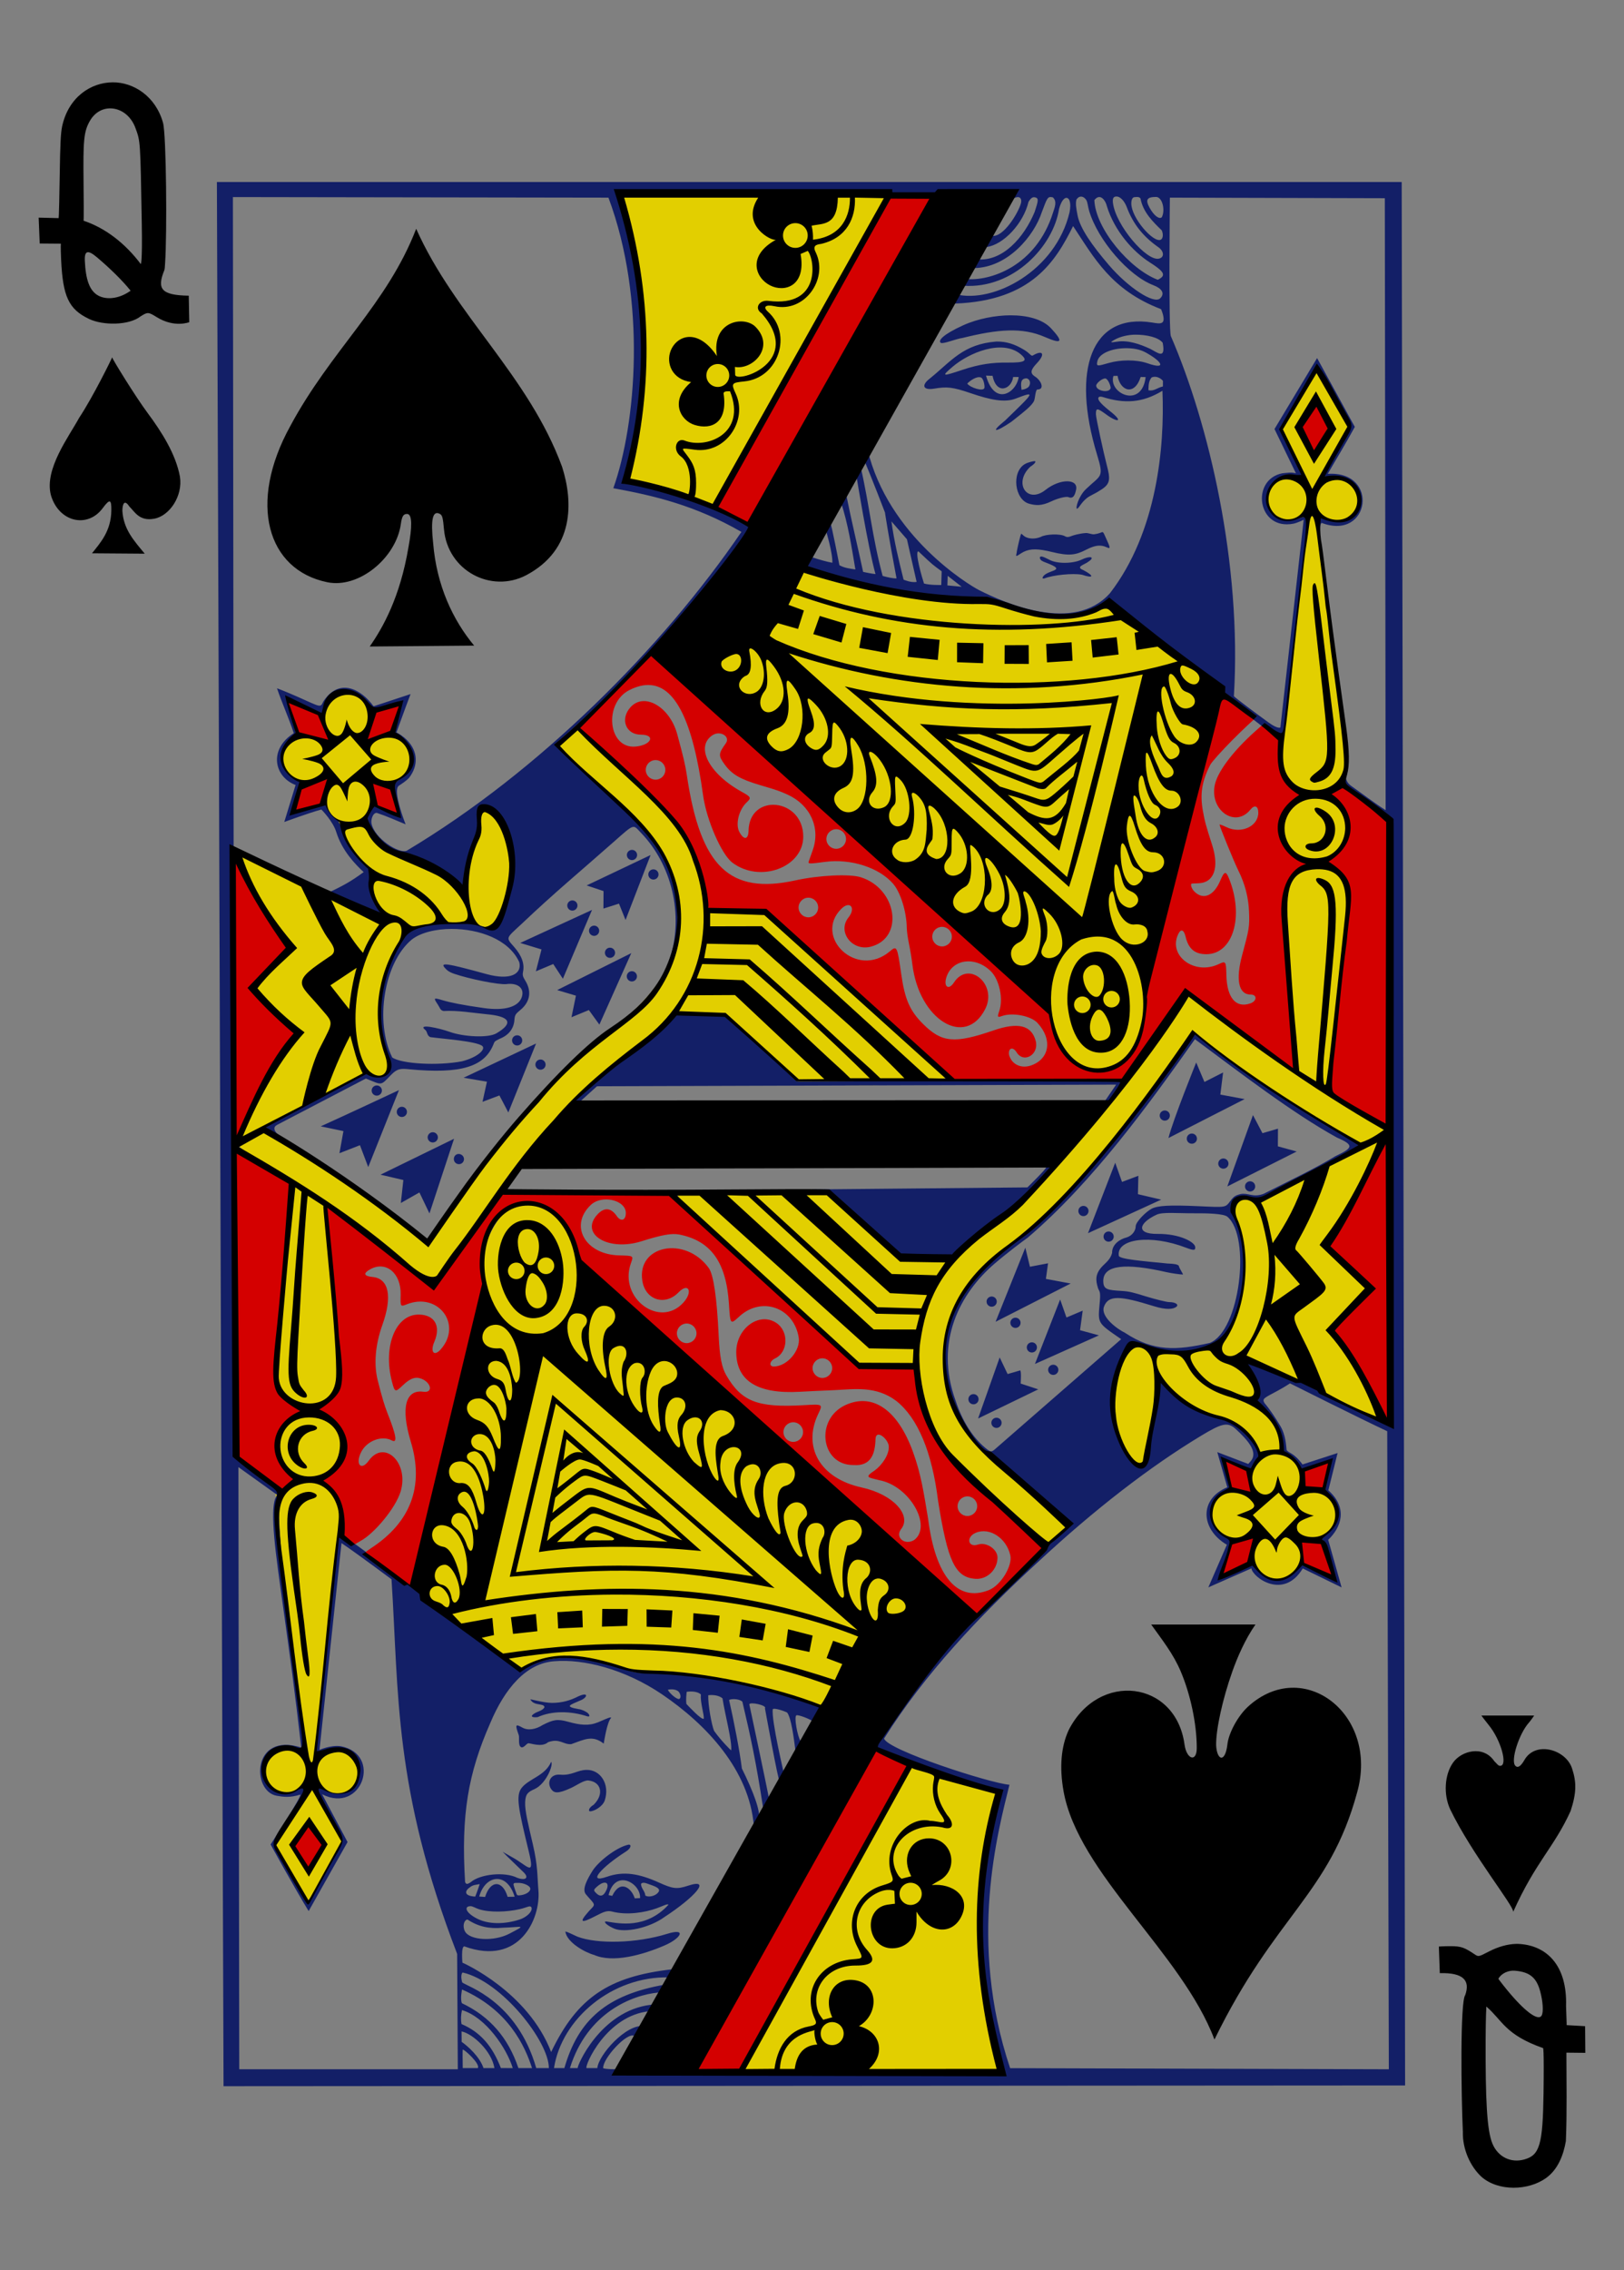 <?xml version="1.0" encoding="utf-8"?>
<!-- Generator: Adobe Illustrator 15.0.0, SVG Export Plug-In . SVG Version: 6.00 Build 0)  -->
<!DOCTYPE svg PUBLIC "-//W3C//DTD SVG 1.1//EN" "http://www.w3.org/Graphics/SVG/1.1/DTD/svg11.dtd">
<svg version="1.1" id="Layer_1" xmlns="http://www.w3.org/2000/svg" xmlns:xlink="http://www.w3.org/1999/xlink" x="0px" y="0px"
	 width="178.582px" height="249.449px" viewBox="0 0 178.582 249.449" enable-background="new 0 0 178.582 249.449"
	 xml:space="preserve">
<rect x="0" y="0" width="178.582" height="249.449" fill="#808080" stroke="none"/>
<g>
	<path fill="#FFFFFF" d="M8.504,0"/>
	<path fill="#E2CF00" d="M81.707,227.69l18.566-33.897c0,0.008,4.496,1.723,9.754,3.086c-5.047,13.152-0.484,27.406-0.035,30.496
		C110.367,229.969,81.707,227.69,81.707,227.69L81.707,227.69z M30.672,169.762c-1.055-14.41-1.09-28.328,1.281-39.855
		c0.047-0.188-6.633-4.043-5.942-4.484c1.059-0.681,14.211-7.535,14.211-7.535s0.891,0.504,1.657,0.425
		c0.601-0.058,1.16-0.605,0.929-1.183c-0.551-1.375-1.531-4.797-0.945-8.238c0.34-1.977,1.414-4.153,2.523-5.489
		c2.481-2.968,8.141-1.398,9.786-1.449c1.043-0.031,4.203-11.074-0.829-13.121c-1.382-0.566-4.562,6.973-2.355,8.664
		c0.332,0.254-4.441-2.516-8.102-4.168c-0.339-0.152-1.832-1.301-2.168-2.82c-0.421-1.895,5.606-5.539,4.422-7.672
		c-1.722-3.109-6.175-7.762-8.082-6.484c-1.801,1.625-6.097,4.949-6.07,7.226c1.344,4.078,4.754,4.359,6.547,8.219
		c0.449,0.836,3.746,4.34,3.746,4.34c-1.238,1.89,0.766,5.199,0.859,4.691l-15.621-6.801c0,0,3.578,26.934-0.199,30.921
		c-0.402,0.423,3.344-1.058,3.406-0.827c1.141,1.44,13.754,9.461,17.367,12.344c6.411-8.942,8.754-12.875,17.02-20.809
		c1.812-1.5,5.855-4.238,8.168-7.527c1.859-2.645,2.629-5.621,2.297-7.93c-0.434-2.988-0.699-5.035-2.543-7.414
		c-4.262-5.504-11.039-10.75-10.922-10.848l2.316-1.882c0,0,8.364,6.91,11.903,11.996c2.386,3.422,1.316,7.351,3.371,8.054
		c0.496,0.168,3.871-0.113,4.98,0.098c0.137,0.027,24.594,17.285,20.161,18.281c-6.141,1.379-15.929,0.481-15.929,0.481
		c-6.989-6.82-10.364-9.067-14.528-6.93c0,0-10.554,9.235-16.648,16.461c-3.469,4.117-6.367,9.273-8.691,12.59
		c-0.895,1.277-12.102-9.492-11.989-8.199c1.664,11.718,2.614,25.84,1.324,35.41c-0.882,8.133-2.093,16.867-2.636,24.363
		c0,0,1.883-0.543,3.316-0.035c0.774,0.272,1.34,0.992,1.406,1.793c0.418,3.57-4.179,2.742-4.289,2.43
		c0.008,0,2.567,5.507,2.567,5.507s-3.981,6.868-3.871,6.571c0.07-0.184-3.621-6.098-3.621-6.098s2.8-4.941,3.152-5.97
		c0.211-0.616-4.039,2.043-4.367-1.812c-0.328-3.883,4.64-2.844,4.414-2.363C32.855,184.715,31.519,176.473,30.672,169.762
		L30.672,169.762z M89.167,187.104c-6.734-2.804-14.93-1.804-20.532-3.608c-2.281-1.145-5.078-1.539-7.238-1.31
		c-3.523,0.372-4.863,2.302-4.863,2.302l-10.813-10.074c0,0,3.793-33.992,9.45-40.892c1.785-2.175,7.656-2.358,8.242,4.974
		c0.23,2.867,8.269,8.434,16.285,15.819c10.176,9.375,23.203,19.618,24.043,20.164c0.461,0.302-12.586,11.688-12.789,12.043
		C90.378,187.522,90.429,187.565,89.167,187.104L89.167,187.104z M115.148,111.051c-12.824-13.067-39.66-36.43-39.66-36.43
		L88.05,62.363c6.594,1.965,13.372,3.606,21.032,3.684c0.031,0.031,8.395,3.805,12.852-0.012l11.598,9.188
		c0,0-4.809,25.285-7.633,34.113c0.059,3.496-1.43,7.984-4.934,8.223C118.015,117.762,115.96,114.035,115.148,111.051
		L115.148,111.051z M141.066,80.777c1.34-8.218,1.613-14.203,2.543-23.793c-5.949,1.59-5.801-6.16-0.023-4.05l-2.637-5.801
		l3.902-6.535l3.578,6.207l-3.082,5.5c6.406,0.316,4.863,6.261-0.656,4.824c1.039,9.187,3.332,18.469,3.219,27.551
		c2.031,14.593-1.207,35.492-1.707,35.32l6.25,4.293l-1.066,31.695l-9.867-4.324l-2.938,1.98c0.941,1.863,2.141,3.652,2.547,5.68
		c0,0,6.793,5.586,5.852,7.327c0.438,0.259-4.836,7.235-6.383,7.06c-2.957-0.332-6.41-4.141-7.359-6.856
		c-0.832-2.729,6.102-5.405,5.227-7.405c-1.043-2.388-3.688-3.535-6.027-4.238c-3.23-0.969-4.707-3.524-4.855-3.524
		c0,0-1.254,10.129-2.461,9.321c-4.859-3.258-1.535-13.594-0.633-13.305c0,0,2.121,0.483,4.629,0.723
		c8.832,0.926,8.234-9.93,6.523-15.184c-0.43-1.246,0.238-1.259,0.191-1.273c-0.41-0.141,1.43-0.039,2.988-0.496
		c4.289-1.266,10.863-5.625,10.863-5.625s-3.609-2.254-5.527-3.426c-5.188-3.176-13.082-8.676-13.082-8.676
		s-4.93,8.426-10.949,14.426c-4.406,4.398-9.453,9.82-12.418,11.488c-0.156,0.086-5.555,6.573-2.977,14.125
		c2.203,6.465,12.801,13.457,12.723,13.926l-2.086,1.992c-0.453,0-13.066-9.845-14.043-15.47c-0.238-1.362-3.223-1.679-7.035-4.554
		c-7.196-5.422-18.028-14.543-19.703-18.164c-0.356-0.766,0.566-0.563,2.316-0.598c4.449-0.094,13.918,0.238,13.918,0.238
		l8.645,7.059l5.406,0.281c0.352,0.309,0.547-1.426,5.305-4.977c9.094-6.777,20.359-24.18,20.359-24.18s11.91,8.371,11.922,8.375
		C141.308,105.414,139.671,91.699,141.066,80.777L141.066,80.777z M97.695,21.352c0,0-12.375,23.238-19.164,34.183l-9.613-2.758
		c4.027-10.687,0.168-31.054-0.844-31.566L97.695,21.352z M97.695,21.352"/>
	<path fill="#131F67" d="M23.851,20l0.731,209.246l129.929-0.082L154.136,20H23.851z M114.152,171.637
		c6.164-5.727,12.262-10.453,17.961-13.887c2.211-1.332,2.883-1.527,3.75-0.738c1.418,1.289,2.301,2.41,1.836,3.313
		c-0.102,0.203-0.438,0.543-0.438,0.543l-3.402-1.297l1.102,3.863c-3.063,1.246-3.008,4.559-0.051,6.316l-2.035,4.68l4.73-2.082
		c0.18,1.023,3.555,3.488,5.652,0.004l4.27,2.082l-1.473-5.227c1.402-1.336,2.223-3.474,0.016-5.438l1.016-4.098l-3.855,1.254
		c-0.969-1.321-1.531-1.23-1.75-1.59c-0.066-0.492-0.078-1.637-0.723-2.695c-0.527-0.875-1.137-1.801-1.703-2.454
		c-0.301-0.507-0.059-0.55,1.48-1.382c0.723-0.391,1.32-0.789,1.32-0.789s7.594,3.809,10.691,5.257l0.176,70.114l-41.645-0.121
		c-4.68-13.977-1.316-26.055-0.074-31.141c-2.184-0.18-13.445-3.828-13.785-5.082C101.679,183.957,107.734,177.52,114.152,171.637
		L114.152,171.637z M33.129,192.035c-5.434-1.754-5.489,4.785-2.715,5.293c0.722,0.129,1.472,0.237,2.597-0.125
		c0.282,0.059-3.254,5.48-3.254,5.48s2.829,5.137,4.184,7.32l4.277-7.586l-2.796-5.25c4.378,2.229,6.644-4.414,2.046-5.281
		c-1.109-0.153-2.336,0.402-2.336,0.402l2.418-22.724c1.95,1.325,5.504,3.981,5.504,3.981c0.809,12.519,0.215,22.953,7.215,41.164
		l0.074,12.676H26.308l-0.093-66.168l4.207,3.011c0.085,0.372-0.672,0.122-0.262,4.728
		C30.531,173.117,31.797,180.328,33.129,192.035L33.129,192.035z M119.425,21.941c0.191,0.274,0.18,0.688,0.344,1.239
		c0.973,3.242,4.355,7.132,7.051,8.156c0.941,0.359,1.309,0.902,0.762,1.445c-0.688,0.692-3.527-1.191-5.625-3.633
		c-1.902-2.218-3.176-4.054-3.457-5.445c-0.164-0.828-0.25-1.359-0.125-1.789C118.722,21.434,119.156,21.566,119.425,21.941
		L119.425,21.941z M122.785,21.594c0.359-0.004,0.836,0.418,1.125,1.179c0.691,1.836,1.777,3.207,3.473,4.395
		c0.449,0.312,0.629,0.785,0.402,1.059c-0.086,0.101-0.195,0.152-0.32,0.187c-1.324,0.371-4.809-3.66-5.086-6.16
		C122.32,21.707,122.507,21.594,122.785,21.594L122.785,21.594z M127.121,21.641c0.703,0,1.043,1.464,0.633,2.234
		c-0.266,0.242-0.848-0.129-1.367-1.094C125.941,21.953,126.121,21.645,127.121,21.641L127.121,21.641z M124.765,21.664
		c0.156-0.004,0.48-0.086,0.648,0.141c0.27,1.519,1.414,2.617,2.328,3.496c0.152,0.285,0.223,0.89-0.113,1.047
		c-0.797,0.351-3.207-2.383-3.223-3.969C124.402,21.902,124.546,21.672,124.765,21.664L124.765,21.664z M121.707,22.625
		c0.844,2.77,2.891,5.031,4.719,6.203c1.309,0.832,1.816,1.305,1.207,1.731c-0.148,0.105-0.301,0.187-0.336,0.179
		c-3.066-1.168-6.832-5.605-6.957-8.746C121.003,21.141,121.593,22.098,121.707,22.625L121.707,22.625z M111.105,34.648
		c-1.613,0.004-3.586,0.368-5.191,1.098c-2.227,1.012-2.789,1.684-2.461,1.926c0.234,0.172,1.668-0.442,2.387-0.535
		c3.883-0.961,6.559-1.2,9.086-0.094c1.957,0.852,1.969,0.461,0.656-0.961C114.628,35.055,112.929,34.645,111.105,34.648
		L111.105,34.648z M124.792,36.777c1.285-0.011,2.598,0.285,3.063,0.887c0.363,1.938-0.605,1.051-1.387,0.664
		c-1.125-0.519-2.418-0.969-3.621-0.785c-0.777,0.121-0.797,0.082-0.359-0.168C123.152,36.973,124.089,36.785,124.792,36.777
		L124.792,36.777z M109.57,37.531c-3.672,0.285-4.945,2.145-7.316,4.059c-0.973,0.742-0.754,1.312,0.434,1.121
		c1.465-0.242,2.059-0.184,4.055,0.496c2.184,0.746,3.746,1.055,4.945,0.594c2.27-0.871,2.074-0.727-1.168,2.414
		c-1.734,1.394-1.035,1.32,0.723,0.113c1.297-1.035,2.191-1.699,2.461-2.266c0.133-0.277,0.145-1.265,0.391-1.265
		c0.824,0,0.398-1.031-0.352-1.465c-0.492-0.352-0.383-0.719,0.254-1.395c1.004-1.05,0.664-1.527-0.426-0.871
		c-0.191,0.102-0.285-0.218-0.949-0.621C111.574,37.812,110.687,37.52,109.57,37.531L109.57,37.531z M112.218,38.91
		c0.887,0.746,0.508,0.953-1.43,0.934c-1.637-0.016-3.031,0.156-4.977,0.804c-2.207,0.731-2.344,0.75-1.047-0.355
		C106.55,38.773,110.175,37.246,112.218,38.91L112.218,38.91z M123.691,38.266c0.891-0.02,1.641,0.105,2.32,0.48
		c1.852,1.02,2.262,1.902,0.203,1.184c-1.293-0.453-3.039-0.391-4.242-0.055c-1.246,0.344-1.461,0.465-1.293-0.207
		C120.886,38.848,122.207,38.297,123.691,38.266L123.691,38.266z M109.14,41.273c0.438,2.2,2.105,1.481,2.27,0.153l0.609,0.004
		c-0.258,1.765-2.66,3.242-3.594-0.157C108.621,41.27,109.492,41.328,109.14,41.273L109.14,41.273z M122.437,41.312l0.453-0.015
		c0.297,1.683,1.863,2.234,2.543,0.129l0.547,0.011C125.562,44.953,121.843,43.238,122.437,41.312L122.437,41.312z M107.863,41.477
		c0.301,0.105,0.438,0.929,0.391,1.144c-0.105,0.453-1.578-0.027-1.891-0.469C106.671,41.828,107.398,41.312,107.863,41.477
		L107.863,41.477z M127.882,41.852l-0.004,0.613c-0.68,0.164-0.961,0.543-1.594,0.418c0.035-0.391-0.031-0.934,0.336-1.391
		C127.085,41.246,127.636,41.547,127.882,41.852L127.882,41.852z M113.058,42.562c-0.309,0.243-0.73,0.27-0.73,0.27
		c-0.066-0.59-0.168-1.254,0.566-1.258C113.378,41.715,113.343,42.312,113.058,42.562L113.058,42.562z M121.535,41.586
		c0.258,0.016,0.563,0.66,0.598,1.031c-0.074,0.617-1.59,0.371-1.59-0.238C120.542,42.117,121.175,41.586,121.535,41.586
		L121.535,41.586z M107.687,64.859c-1.168-0.586-10.027-5.968-12.297-15.488l-0.449,0.973c0.961,2.281,2.379,5.984,2.379,5.984
		c-0.059-0.32,0.363,2.477,1.266,7.231c-0.48,0.003-1.008-0.133-1.527-0.27c-1.168-4.352-1.445-7.762-2.426-12.019l-0.43,1.191
		c0,0,1.234,7.637,2.07,10.625c-0.477-0.047-1.359-0.242-1.359-0.242c-0.695-3.223-1.234-5.383-1.887-8.614l-0.605,0.782
		c0.867,2.648,1.203,5.019,1.641,7.562c-0.594-0.09-1.191-0.148-1.758-0.465c0,0-0.895-4.632-1.012-4.699
		c-0.344,0.344-0.484,0.785-0.484,0.785c-0.035-0.043,0.777,2.567,0.719,3.645c-0.57-0.094-1.555-0.379-2.25-0.613
		c-0.363,0.242-0.555,0.644-0.836,1.007c0.344,1.473,20.668,4.668,19.449,3.446c-0.008,0.129,8.961,3.925,13.969,0.699
		c0,0,8.707,6.457,12.105,9.035c0,0.293,1.18,1.66,2.406,2.531l3.445,2.653c1.004,0.781,1.402,0.214,1.555-1.25
		c0.168-1.629,1.355-12.625,1.633-14.969c1.035-7.902,1.031-7.817-0.168-7.453c-1.832,0.554-3.484-0.168-3.484-2.043
		c0-1.149,0.531-2.098,1.754-2.543c0.348-0.117,0.801-0.129,1.32-0.117c0.234,0.043,0.676,0.07,0.723,0.078
		c0.582-0.031-2.262-5.184-2.262-5.184s2.719-4.847,4.027-6.652l3.52,6.379l-2.883,5.625c5.613-0.422,5.066,6.636-0.43,4.273
		c0,0-0.035,2.094-0.023,1.942c0.055-0.602,0.047-1.114,0.234-1.227c5.324,2.02,6.41-5.746,0.672-5.387
		c0.945-1.644,1.996-3.347,2.977-5.16l-4.148-7.563l-4.684,7.797l2.355,4.863c-0.527-0.137-0.953-0.051-1.52,0.004
		c-3.477,0.715-2.727,6.3,1.242,5.535c0.453-0.09,1.133-0.434,1.133-0.434l-2.563,22.828c0,0-0.25,0.207-1.281-0.535
		c-1.188-0.855-3.676-2.715-3.832-2.906c0.887-14.594-2.762-29.949-6.93-39.563c-0.266-0.738-0.109-15.218-0.109-15.218
		l23.637,0.062l0.09,67.246c-1.238-0.781-2.574-1.812-3.844-2.707c-0.383-0.308-0.617-0.675-0.457-1.261
		c-0.414,0.894-0.164,1.277-0.164,1.277l5.219,4.168l-0.207,66.18c0,0-8.426-4.34-13.613-6.438c-2.34-0.953-2.445-0.681-2.445-0.681
		c0.008-0.004,1.656,3.712,1.184,4.384c1.117,1.07,2.992,3.316,3.082,5.512c1,0.863,1.277,0.973,2.027,2.215l3.133-1.129
		l-0.711,3.262c3.328,2.328,0.121,5.464-0.496,5.175c0,0,1.469,3.153,1.805,4.587c-0.523-0.035-3.16-1.466-3.895-1.805
		c-1.91,3.762-5.137,0.605-5.164,0.05l-3.578,1.595l1.266-4.074c-2.305-1.402-3.859-3.521-0.133-5.801l-0.863-3.181l3.066,1.207
		c0,0,0.57-0.917,1.008-1.589c-1.148-4.993-8.684-4.047-11.105-8.536c0,0-0.594,5.603-1.203,7.629
		c-0.238,5.364-3.996-0.058-3.996-5.729c0-1.281,1.609-5.586,2.156-5.797c0.566-0.078,5.945,2.522,9.559-0.063
		c1.645-1.711,4.48-6.523,1.758-14.059c-0.902-1.738,1.715-1.961,2.563-1.371c0,0,7.863-4.113,11.414-6.094
		c-5.957-3.273-18.336-11.976-18.328-12.391c-1.652,2.622-3.543,4.821-6.203,8.532c-4.313,5.074-7.684,9.898-13.152,13.953
		c-7.695,5.605-9.504,11.242-7.355,17.863c0.867,2.859,2.617,5.762,5.48,6.766c1.457,1.472,7.309,7.015,7.309,7.015
		c-9.77,8.896-16.477,16.211-21.184,24.298c3.973,2.086,13.547,5.109,13.547,5.109c-3.555,11.824-1.938,21.214,0.406,30.641
		c0,0-27.796,0.034-42.223-0.418c-0.125,0.12-1.684,0.038-1.707-0.063c-0.055-1.055,2.601-3.949,3.394-3.547
		c0.461-0.293,1.407-0.336,1.094-1.078c-1.992-0.235-5.012,3.203-5.129,4.625h-1.187c-0.246-0.211,2.152-5.809,6.957-6.254
		c-0.188,0.027,1.347-1.012,0.125-0.707c-5.602,0.664-8.211,6.875-8.047,6.961h-0.863c1.902-6.11,6.863-8.039,9.73-8.305
		c0.031,0.137,0.934,0.215,0.692-0.863c-6.344,1.101-9.504,3.847-11.032,9.168h-1.14c0.824-5.399,6.375-10.125,12.652-9.969
		c0.238,0.125,1.172,0.477,0.332-0.888c-6.961,0.785-10.437,3.11-13.297,9.091c-2.558-6.641-9.672-9.793-9.758-9.82
		c0,0-0.172-1.86,0.227-1.785c6.066,2.199,8.383-3.071,8.133-6.133c-0.145-1.703-0.047-2.641-0.617-5.098
		c-0.508-2.188-0.883-3.664-0.844-4.613c0.039-0.941,0.336-1.133,1.031-1.445c1.301-0.59,2.113-2.727,1.824-2.989
		c-0.668,1.556-2.433,1.821-3.25,2.868c-0.648,0.859-0.363,2.227,0.793,6.977c0.707,2.895-0.129,1.566-1.773,0.66l-1.102-0.625
		c0.738,0.758,1.52,1.473,2.27,2.215c0.672,0.617,0.297,0.996-0.668,0.641c-1.391-0.696-4.067-0.403-5.09,0.468
		c-0.399,0.286-0.543,0.254-0.641-0.007c-0.449-7.379,0.325-11.918,2.77-17.465c1.582-3.77,3.933-6.59,7.07-6.793
		c3.164-0.262,7.711,0.848,11.84,3.652c4.848,3.293,9.574,8.301,10.074,14.445c0.02,0.07,0.375-0.527,0.535-0.84
		c0.223-0.73-0.586-2.926-1.851-5.469c-0.235-1.914-0.891-5.266-1.406-7.535c0.39-0.18,1.23-0.078,1.464,0.207
		c0.887,3.75,1.52,6.672,2.282,11.699c0.011,0.488,0.64-0.728,0.64-1.051c-0.109-0.75-2.203-10.582-2.16-10.359
		c0.012-0.336,1.988,0.105,1.715,0.414c0,0,1.504,8.25,1.609,7.996l0.508-0.699c0,0-1.433-6.028-1.254-7.188
		c0.121-0.18,1.231,0.184,1.582,0.37c0.446,0.595,0.727,2.743,0.914,4.212c0.512,0.391,0.614-0.738,0.575-1.035
		c-0.372-0.586-0.758-2.763-0.469-2.875c0.23-0.086,1.504,0.418,1.75,0.637c0.285,0.254,1.395-1.281,1.113-1.547
		c-6.004-2.301-13.578-3.642-19.281-3.734c-1.324,0.007-1.848-0.18-3.879-0.914c-5.176-1.868-9.453-0.008-10.078,0.586
		c-6.321-4.391-13.371-10.52-18.985-14.434c-0.261-0.176-0.894-0.277-0.961-0.277c-0.89,6.809-1.515,14.688-2.273,20.973
		c-0.309,2.488-0.344,2.684-0.23,2.754c0.097,0.059,0.293-0.039,0.371-0.078c1.847-0.685,3.515-0.238,4.398,1.43
		c0.445,2.386-1.641,3.957-3.844,2.824c-0.816-0.422-0.933-0.34-0.558,0.457c0.64,1.434,2.5,5.203,2.5,5.203
		c0.004,0.004-2.508,5.121-3.778,6.516c-1.238-2-2.816-4.02-3.5-6.203c0.969-1.902,2.809-4.352,3.387-6.227
		c-0.082-0.063-0.582-0.008-0.93,0.172c-3.21,1.519-3.726-1.34-3.683-2.367c0.086-2.09,1.906-2.535,4.551-1.563
		c-2.86-18.984-3.469-29.805-2.739-28.634c0,0-3.453-2.464-5.168-4.14l-0.152-138.27l41.297,0.063
		c4.211,11.289,3.051,24.863,0.535,31.929c4.473,0.817,8.984,1.872,14.086,4.801C72.91,71.082,59.382,84.738,44.73,93.48
		c-0.832,0.375-3.558-1.328-3.879-3.007c-0.078-0.391,0.141-1.164,0.578-1.149c1.078,0.352,2.121,0.828,3.172,1.258
		c0,0-1.465-3.672-0.758-4.23c0.461-0.305,0.836-0.555,1.133-0.868c1.051-1.355,0.965-2.898-0.148-4.082
		c-0.449-0.472-0.969-0.797-1.231-0.914c0,0,1.032-2.867,1.551-4.218l-4.066,1.343c-1.317-1.824-3.739-3.242-5.528-0.527
		c-0.339,0.726-0.269,0.613-2.789-0.5c-1.425-0.629-2.304-0.953-2.304-0.953c0.535,1.594,1.234,3.09,1.847,4.933
		c-2.801,1.786-2.164,4.797,0.196,5.696l-1.243,4.066c0,0,2.649-0.984,4.082-1.371c0,0,1.262,1.266,1.633,2.469
		c0.641,2.062,2.094,3.554,3.016,4.406c-1.535,1.125-2.289,1.5-4.016,2.332l5.957,2.406c-0.371-1.261-1.16-2.195-1.238-3.785
		c-0.07-1.367-0.148-1.39-1.031-2.313c-1.442-1.246-1.66-2.911-2.469-4.27c-0.566-0.34-1.016-1.027-1.438-1.797
		c-0.906,0.086-2.953,1.102-3.343,0.739c-0.473-0.508,0.824-3.106,0.683-3.368c-1.047-0.086-3.976-2.371-0.488-4.914l-1.113-4.133
		c0,0,2.656,1.161,3.929,1.809c0.883-4.129,4.915-2.148,5.567-0.367c0,0,3.195-1.051,2.996-0.199
		c-0.09,0.765-0.609,2.675-0.609,2.675c2.875,2.543,2.281,3.793-0.055,5.461c-0.035,1.348,0.531,3.446,0.531,3.446
		s-1.625-0.723-2.695-1.028c-0.43,0.43-0.914,1.203-0.836,1.602c0.726,3.215,4.691,4.109,10.566,7.398
		c0.203-2.078,1.637-4.918,1.797-7.41c0.102-1.816,0.164-1.847,1.445-1.265c3.364,2.429,2.336,9.109,1.11,11.851
		c-0.727,1.551-0.844,1.512-2.258,1.063c-1.957-0.625-5.414-0.371-7.316,0.273c-2.629,1.078-3.871,6.945-3.903,8.727
		c-0.043,1.695,0.086,3.375,0.977,5.468c0.367,1.336-0.309,2.371-1.516,2.012c-0.273-0.082-0.918-0.328-0.918-0.328l-11.355,5.875
		l2.14,1.258c0,0-1.578-0.942-0.601-1.453l9.738-5.078c1.813,0.707,1.57,0.851,2.746-0.375c0.703-0.723,1.051-0.739,1.992-0.649
		c5.743,0.551,8.282-0.285,9.278-2.691c0.148-0.36,0.09-0.348,0.676-0.645c1.085-0.422,1.597-1.183,1.652-2.144
		c0.035-0.629,0.308-0.715,0.789-1.153c0.891-0.82,1.074-1.847,0.512-2.906c-0.266-0.496-0.469-0.652-0.36-1.168
		c0.184-0.863-0.133-1.766-0.965-2.715c-0.957-1.097-0.949-0.91,0.852-2.586c3.535-3.363,6.648-5.933,10.086-8.976
		c2.352-2.078,2.098-1.93,3.016-0.977c3.367,3.504,4.691,8.965,3.171,13.77c-0.07,0.226-0.101,0.199,0.075,0
		c0.953-1.082,0.98-6.52,0.164-8.93c-0.992-2.961-1.953-4.504-5.239-7.406c-2.05-1.852-7.628-7.196-7.628-7.196
		c8.117-7.039,16.859-15.789,21.761-23.832c-2.515-2.699-14.176-5.187-14.176-5.187c1.45-3.012,4.321-16.539-0.593-31.543
		l41.898,0.484l1.492,0.102c0,0,0.223-0.086,0.344-0.117c0.402-0.106,0.602,0.179,0.504,0.629c-0.309,1.144-1.988,3.824-3.176,3.601
		c-0.527-0.203-0.379,0.813-0.613,1.235c1.867-0.243,4.059-2.61,4.609-4.958c0.301-0.492,0.496-0.574,0.797-0.48
		c0.344,0.109,0.258,0.438-0.117,1.574c-1.172,2.84-3.543,5.477-6.301,5.215l-0.359,0.965c3.723-0.059,6.602-3.547,7.449-6.156
		c0.594-1.551,0.617-1.762,1.215-1.614c0.492,0.457,0.188,1.114,0.02,1.653c-1.871,5.976-7.008,7.574-9.566,7.316
		c0.305-1.273-0.691,0.031-0.27,0.742c5.496,0.364,9.875-4.375,10.492-8.437c0.301-1.129,0.824-1.512,1.125-0.996
		c0.172,0.453,0.113,0.918,0.031,1.351c-1.504,6.414-8.34,10.055-12.52,9.016c-0.32-0.242-1.785,0.453-0.051,1.023
		c8.434-0.32,11.039-4.672,12.961-8.515c2.297,3.461,4.172,7.031,9.672,9.129c0,0,0.547,1.207,0.117,1.476
		c-0.23,0.145-0.578,0.078-1.082-0.004c-6.703-1.082-8.922,5.18-6.066,14.539c0.781,2.563,0.43,2.172-1.238,3.774
		c-0.797,0.765-1.176,2.121-0.965,2.152c0.285-0.16,0.379-0.601,1.074-1.176c0.305-0.254,0.926-0.492,1.387-0.808
		c1.238-0.719,1.227-1.211,0.781-2.91c-0.328-1.266-1.172-5.11-1.172-5.5c-0.004-0.739,0.172-0.661,1.094,0
		c1.285,0.957,2.016,0.886,0.457-0.336c-0.602-0.473-0.992-0.84-1.176-1.106c-0.246-0.363-0.094-0.597,0.406-0.437
		c2.313,0.722,4.293,0.672,6.535-0.696c0.258,6.176-0.594,15.543-5.766,22.239C118.093,69.637,110.496,66.266,107.687,64.859
		L107.687,64.859z M113.765,50.672c-0.152,0.004-0.707,0.121-1.051,0.316c-1.523,0.871-1.16,3.969,0.504,4.379
		c0.668,0.168,1.277,0.258,2.398-0.277c0.672-0.32,1.609-0.57,1.871-0.461c0.551,0.23,0.727-0.258,0.844-0.809
		c0.266-1.23-1.754-1.258-3.359,0.012c-2.027,1.605-3.578-0.762-1.672-2.547C113.937,50.875,113.917,50.664,113.765,50.672
		L113.765,50.672z M98.027,57.293l1.703,1.965l1.066,4.687c-0.648,0.11-1.434-0.25-1.434-0.25
		C98.832,61.574,98.312,59.453,98.027,57.293L98.027,57.293z M121.203,58.473c-0.02,0-0.039,0.007-0.059,0.015
		c-0.07,0.032-0.391,0.172-0.828,0.223c-0.254,0.027-0.637-0.152-0.906-0.137c-0.746,0.047-1.441,0.266-1.629,0.344
		c-0.23,0.094-0.453,0.137-0.648,0.019c-0.555-0.328-2.176-0.234-2.668,0.055c-0.582,0.246-1.238,0.25-1.715,0.004
		c-0.207-0.105-0.418-0.375-0.453-0.34c-0.078,0.078-0.387,1.403-0.48,1.918c0,0.18-0.125,0.481-0.051,0.512
		c0.094,0.035,0.398-0.242,0.777-0.434c0.773-0.394,1.637-0.363,3.152,0.008c1.875,0.461,2.605,0.328,3.711-0.238
		c0.879-0.449,1.414-0.555,2-0.395c0.145,0.039,0.527,0.239,0.582,0.188c0.102-0.098-0.184-0.656-0.426-1.203
		C121.386,58.613,121.324,58.457,121.203,58.473L121.203,58.473z M100.992,60.586c1.645,1.559,1.523,1.426,2.559,2.195l-0.047,1.504
		c0,0-1.273,0.027-1.898-0.164C101.41,63.535,100.554,60.602,100.992,60.586L100.992,60.586z M114.527,61.598
		c0.109,0.074,0.273,0.156,0.496,0.23c2.617,0.984-0.121,0.734-0.383,1.672c0,0.082,0.121,0.098,0.25,0.047
		c0.898-0.356,3.094-0.582,4.09-0.391c1.297,0.438,1.379,0.137,0.133-0.515c-0.914-0.36,0.195-0.602,0.566-0.918
		c0.773-0.496,0.242-0.7-0.742-0.227c-0.988,0.469-2.742,0.465-3.539,0.016c-0.355-0.18-0.699-0.348-0.863-0.36
		C114.199,61.141,114.378,61.492,114.527,61.598L114.527,61.598z M104.214,63.277l1.535,1.2l-1.57-0.149L104.214,63.277z
		 M69.496,93.391c-0.309,0-0.563,0.254-0.563,0.562c0,0.309,0.254,0.563,0.563,0.563c0.308,0,0.563-0.254,0.563-0.563
		C70.058,93.645,69.804,93.391,69.496,93.391L69.496,93.391z M71.543,93.957l-7.032,3.34l1.856,0.621l-0.012,1.922l1.711-0.543
		l0.723,1.797L71.543,93.957z M71.851,95.531c-0.308,0-0.558,0.25-0.558,0.559c0,0.312,0.25,0.562,0.558,0.562
		c0.313,0,0.563-0.25,0.563-0.562C72.414,95.781,72.164,95.531,71.851,95.531L71.851,95.531z M62.937,98.945
		c-0.308,0-0.558,0.25-0.558,0.559c0,0.308,0.25,0.562,0.558,0.562c0.313,0,0.563-0.254,0.563-0.562
		C63.5,99.195,63.25,98.945,62.937,98.945L62.937,98.945z M65.101,99.988l-7.894,3.629l2.34,0.711l-0.618,2.406l1.907-0.8
		l1.062,1.617L65.101,99.988z M65.332,101.715c-0.309,0-0.563,0.254-0.563,0.562c0,0.309,0.254,0.563,0.563,0.563
		c0.308,0,0.558-0.254,0.558-0.563C65.89,101.969,65.64,101.715,65.332,101.715L65.332,101.715z M49.672,102.078
		c2.968-0.004,6.296,1.125,7.433,3.664c0.301,1.27-0.945,2.028-3.613,1.297c-4.406-1.211-5.231-1.344-4.496-0.598
		c0.097,0.102,0.289,0.344,0.949,0.567c1.66,0.566,4.875,1.222,5.738,1.133c1.188-0.161,2.004,0.394,1.711,1.379
		c-0.336,1.121-1.875,1.582-4.187,1.253c-2.395-0.336-3.711-0.613-4.508-0.851c-1.02-0.309-1.059-0.285-0.574,0.433
		c0.254,0.375,0.277,0.672,0.652,0.743c1.578-0.09,3.262,0.214,4.715,0.351c2.605,0.231,3.015,0.969,1.101,2.098
		c-0.906,0.535-3.621,0.39-5.164-0.164c-1.101-0.399-3.629-0.965-2.652-0.196c0.234,0.184,0.152,0.637,0.559,0.782
		c1.336,0.183,5.117,0.449,5.707,0.98c0.379,0.348-0.477,1.219-2.243,1.676c-2.652,0.504-6.621,0.293-7.671-0.422
		c-1.942-3.953-0.895-10.426,2.144-12.953C46.242,102.492,47.89,102.078,49.672,102.078L49.672,102.078z M67.074,104.137
		c-0.309,0-0.555,0.254-0.555,0.562c0,0.309,0.246,0.559,0.555,0.559c0.312,0,0.562-0.25,0.562-0.559
		C67.636,104.391,67.386,104.137,67.074,104.137L67.074,104.137z M69.418,104.738l-8.149,4.059l2.063,0.613l-0.489,2.371
		l1.911-0.789l1.156,1.598L69.418,104.738z M69.484,106.723c-0.312,0-0.562,0.254-0.562,0.563c0,0.309,0.25,0.563,0.562,0.563
		c0.309,0,0.559-0.254,0.559-0.563C70.043,106.977,69.793,106.723,69.484,106.723L69.484,106.723z M74.222,111.508
		c-3.613,3.519-7.687,6.304-11.406,9.719l0.805-0.032l2.027-1.828l57.09-0.18l-1.336,1.946l0.563,0.242c0,0,1.711-2.531,1.594-2.648
		c-12.543,0.039-22.223,0.007-35.984,0.101c-2.504-2.48-5.156-4.808-7.777-7.168L74.222,111.508z M56.871,113.766
		c-0.313,0-0.563,0.25-0.563,0.558c0,0.313,0.25,0.563,0.563,0.563c0.308,0,0.554-0.25,0.554-0.563
		C57.425,114.016,57.179,113.766,56.871,113.766L56.871,113.766z M131.398,114.195c4.934,3.66,10.773,8.149,15.625,10.813
		c1.941,0.844,1.754,1.129-0.219,2.063c-1.941,1.207-5.168,2.758-7.859,4.116c-1.168,0.438-1.68-0.136-2.508,0.021
		c-0.594,0.151-0.766,0.262-1.121,0.733c-0.582,0.771-0.426,0.743-3.543,0.603c-3.148-0.141-4.445-0.07-5.121,0.272
		c-0.648,0.332-1.766,1.466-1.766,1.938c0,0.449-0.355,1.031-1.004,1.226c-0.754,0.185-1.625,0.782-1.59,1.707
		c-0.199,0.7-0.629,1.009-1.008,1.392c-0.895,0.901-0.805,1.617-0.547,2.457c0.121,0.375,0.305,0.289,0.211,1.401
		c-0.215,2.547-0.391,2.333,2.34,4.22l-13.938,12.145c-0.324,0.254-0.418,0.23-0.715,0.027c-1.699-1.263-2.883-3.349-3.563-5.434
		c-2.355-6.488,0.52-11.816,4.34-15.074c1.324-1.134,3.105-2.477,3.598-2.816C120.207,129.867,126.464,121.176,131.398,114.195
		L131.398,114.195z M58.949,114.668l-7.969,3.762l2.567,0.433l-0.489,2.215l1.86-0.703l0.98,1.871L58.949,114.668z M59.437,116.426
		c-0.308,0-0.562,0.254-0.562,0.562c0,0.309,0.254,0.559,0.562,0.559c0.309,0,0.559-0.25,0.559-0.559
		C59.996,116.68,59.746,116.426,59.437,116.426L59.437,116.426z M132.445,118.895l-0.906-2.141c0,0-2.516,6.199-3.051,8.301
		c2.133-1.098,8.379-4.278,8.379-4.278l-2.672-0.496l0.301-2.429L132.445,118.895z M41.433,119.277c-0.313,0-0.563,0.25-0.563,0.559
		c0,0.312,0.25,0.562,0.563,0.562c0.309,0,0.563-0.25,0.563-0.562C41.996,119.527,41.742,119.277,41.433,119.277L41.433,119.277z
		 M43.871,119.789c0,0-5.926,2.781-8.602,3.981l2.496,0.523l-0.437,2.43l2.254-0.879l0.91,2.402L43.871,119.789z M44.191,121.621
		c-0.312,0-0.562,0.254-0.562,0.563c0,0.308,0.25,0.558,0.562,0.558c0.309,0,0.559-0.25,0.559-0.558
		C44.75,121.875,44.5,121.621,44.191,121.621L44.191,121.621z M128.085,122.027c-0.309,0-0.559,0.246-0.559,0.559
		c0,0.309,0.25,0.559,0.559,0.559c0.313,0,0.559-0.25,0.559-0.559C128.644,122.273,128.398,122.027,128.085,122.027L128.085,122.027
		z M137.781,122.535l-2.82,7.84l7.629-3.84l-2.07-0.566l0.012-1.942l-1.707,0.496L137.781,122.535z M47.59,124.418
		c-0.309,0-0.563,0.254-0.563,0.562c0,0.31,0.254,0.563,0.563,0.563c0.312,0,0.562-0.254,0.562-0.563
		C48.152,124.672,47.902,124.418,47.59,124.418L47.59,124.418z M131.058,124.562c-0.309,0-0.555,0.25-0.555,0.563
		c0,0.309,0.246,0.555,0.555,0.555c0.313,0,0.563-0.246,0.563-0.555C131.621,124.812,131.371,124.562,131.058,124.562
		L131.058,124.562z M49.929,125.137l-8.086,3.945l2.512,0.586l-0.277,2.527l2.043-1.16l1.105,2.305L49.929,125.137z M50.437,126.805
		c-0.312,0-0.531,0.254-0.531,0.563s0.25,0.559,0.562,0.559c0.309,0,0.555-0.25,0.555-0.559S50.746,126.805,50.437,126.805
		L50.437,126.805z M134.527,127.301c-0.309,0-0.563,0.254-0.563,0.563s0.254,0.559,0.563,0.559s0.563-0.25,0.563-0.559
		S134.835,127.301,134.527,127.301L134.527,127.301z M123.382,129.879l-0.75-2.109l-2.992,7.742l8.047-3.688l-2.555-0.598
		l0.047-2.023L123.382,129.879z M115.21,128.215c-0.094-0.008-0.176,0.019-0.176,0.078c0,0.18-2.055,2.187-2.055,2.187
		l-23.746,0.224c0.047,0,1.977,0.535,1.977,0.535c3.113,2.488,7.996,6.902,7.996,6.902l5.895-0.234
		c3.266-3.203,8.172-5.641,10.359-9.602C115.406,128.254,115.3,128.219,115.21,128.215L115.21,128.215z M137.468,129.809
		c-0.309,0-0.563,0.253-0.563,0.563c0,0.309,0.254,0.559,0.563,0.559s0.559-0.25,0.559-0.559
		C138.027,130.062,137.777,129.809,137.468,129.809L137.468,129.809z M119.136,132.512c-0.309,0-0.555,0.25-0.555,0.559
		s0.246,0.563,0.555,0.563c0.313,0,0.563-0.254,0.563-0.563S119.449,132.512,119.136,132.512L119.136,132.512z M131.191,133.324
		c1.703-0.013,3.344,0.047,3.77,0.371c2.629,2.215,1.383,12.57-1.934,13.879c-3.641,0.82-6.156,0.969-9.316-1.113
		c-0.895-0.438-2.672-1.758-2.324-2.844c0.473-1.341,1.773-1.242,5.504-0.082c1.363,0.422,2.109,0.336,2.457,0.073
		c0.328-0.25-0.098-0.526-0.793-0.526c-0.281-0.004-1.488-0.301-2.496-0.609c-1.418-0.438-1.828-0.566-2.746-0.618
		c-1.543-0.093-1.992-0.151-1.992-1.097c0-1.766,2.453-1.996,6.969-0.961c0.539,0.121,1.516,0.258,1.758,0.254
		c0.172,0.066-0.344-0.586-0.434-0.977c-0.16-0.138-0.453-0.203-1.223-0.23c-2.902-0.285-5.313-0.48-5.363-0.86
		c-0.258-1.866,3.496-2.375,7.391-0.879c1,0.388,1.02,0.228,1.012-0.062c-0.012-0.539-1.688-1.481-4.156-1.453
		c-2.398,0.023-2.066-1.195-0.09-2.113C127.855,133.164,129.492,133.332,131.191,133.324L131.191,133.324z M121.906,135.324
		c-0.309,0-0.555,0.25-0.555,0.563c0,0.309,0.246,0.559,0.555,0.559c0.313,0,0.563-0.25,0.563-0.559
		C122.468,135.574,122.218,135.324,121.906,135.324L121.906,135.324z M113.257,139.199l-0.508-2.095l-3.27,8.142l8.254-4.203
		l-2.723-0.508l0.238-1.715L113.257,139.199z M109.05,142.469c-0.309,0-0.563,0.25-0.563,0.558c0,0.313,0.254,0.563,0.563,0.563
		s0.559-0.25,0.559-0.563C109.609,142.719,109.359,142.469,109.05,142.469L109.05,142.469z M117.273,144.777l-0.695-1.98
		l-2.773,7.086l7.039-3.145l-2.078-0.566l0.293-2.149L117.273,144.777z M111.667,144.797c-0.309,0-0.563,0.254-0.563,0.562
		c0,0.31,0.254,0.563,0.563,0.563s0.559-0.254,0.559-0.563C112.226,145.051,111.976,144.797,111.667,144.797L111.667,144.797z
		 M113.468,147.504c-0.309,0-0.559,0.246-0.559,0.558c0,0.31,0.25,0.56,0.559,0.56c0.313,0,0.559-0.25,0.559-0.56
		C114.027,147.75,113.781,147.504,113.468,147.504L113.468,147.504z M109.929,149.164l-2.375,6.711l6.617-3.203l-1.934-0.637
		c0,0,0.105-1.513-0.078-1.441c-0.113,0.047-1.359,0.395-1.359,0.395L109.929,149.164z M115.82,149.965
		c-0.309,0-0.563,0.25-0.563,0.558c0,0.31,0.254,0.563,0.563,0.563s0.563-0.254,0.563-0.563
		C116.382,150.215,116.128,149.965,115.82,149.965L115.82,149.965z M107.05,153.195c-0.313,0-0.563,0.25-0.563,0.559
		c0,0.312,0.25,0.562,0.563,0.562c0.309,0,0.559-0.25,0.559-0.562C107.609,153.445,107.359,153.195,107.05,153.195L107.05,153.195z
		 M109.578,155.789c-0.309,0-0.563,0.25-0.563,0.559s0.254,0.563,0.563,0.563s0.563-0.254,0.563-0.563
		S109.886,155.789,109.578,155.789L109.578,155.789z M74.683,186.699c-0.304,0.047-1.093-0.672-1.246-1.013
		c0.449-0.112,0.914-0.03,1.164,0.181C74.808,186.065,74.957,186.57,74.683,186.699L74.683,186.699z M77.078,186.215
		c-0.11,0.82,0.398,2.305,0.304,2.656c-0.261,0.125-1.578-1.285-1.902-1.629c-0.066-0.47,0.004-1.063,0.031-1.332
		C75.965,185.832,76.765,185.858,77.078,186.215L77.078,186.215z M79.449,186.625c0.277,1.815,1.078,4.738,0.953,5.723
		c-0.117-0.094-1.133-1.094-1.883-2.157c-0.262-0.636-0.672-2.847-0.637-3.905C78.386,186.215,79.066,186.297,79.449,186.625
		L79.449,186.625z M63.57,186.418c-0.809,0.414-1.73,0.711-2.887,0.707c-0.926-0.004-2.52-0.484-2.359-0.367
		c0.422,0.754,1.523,0.359,1.547,0.851c-0.278,0.489-1.008,0.442-1.371,0.907c-0.078,0.125,0.105,0.23,0.621,0.175
		c1.566-0.711,3.609-0.698,5.48-0.082c0.395,0.082,0.137-0.297,0.004-0.394c-0.246-0.18-0.644-0.367-0.984-0.406
		c-1.633-0.289-0.918-0.457,0.176-0.945C64.601,186.57,64.8,185.852,63.57,186.418L63.57,186.418z M67.109,188.727
		c-0.215,0.02-0.762,0.293-1.355,0.535c-1.008,0.406-1.942,0.313-3.293-0.066c-1.18-0.324-1.606-0.234-2.778,0.355
		c-0.777,0.496-1.629,0.636-2.242,0.289c-0.801-0.453-0.793-0.297-0.398,0.824c0.097,0.276-0.098,1.125,0.25,1.319
		c0.265,0.153,0.57-0.343,0.773-0.413s1.488,0.508,2.203-0.125c1.278-0.466,1.664,0.284,2.547,0.215
		c1.438-0.508,2.336-1.035,3.57-0.059c0.075-0.363,0.36-2.363,0.821-2.84C67.195,188.733,67.16,188.723,67.109,188.727
		L67.109,188.727z M64.492,194.488c-1.031,0.012-1.594,0.645-2.926,0.523c-1.062-0.075-1.43,0.871-0.976,1.559
		c0.316,0.484,0.742,0.574,2.191-0.091c0.598-0.272,1.43-0.875,1.914-0.827c1.418,0.141,1.762,1.516,0.582,2.672
		c-0.578,0.34-0.582,0.707-0.406,0.715c0.469,0.016,1.414-0.543,1.629-1.191C67.086,196.065,66.031,194.453,64.492,194.488
		L64.492,194.488z M69.132,202.699c-1.347,0.284-3.285,1.827-3.945,2.827c-0.613,0.974-1.207,2.075-0.773,2.618
		c0.351,0.445,0.847,0.878,0.886,1.121c0.04,0.211-0.25,0.421-0.519,0.723c-1.18,1.32-0.899,1.395,0.758,0.534
		c0.836-0.433,1.226-0.608,1.777-0.464c1.594,0.418,3.582,0.121,4.934-0.375c0.609-0.227,1.207-0.531,1.254-0.375
		c-2.465,2.714-5.543,2.031-6.641,1.867c-0.191-0.051-0.34-0.039-0.336,0.027c0,0.129,0.316,0.418,0.996,0.719
		c1.133,0.5,3.856-0.031,5.559-1.274c3.367-2.202,5.222-4.308,2.57-3.429c-1.219,0.406-1.676,0.332-3.152-0.332
		c-2.215-1.004-3.91-1.297-5.746-0.657c-2.325,0.813-0.543-1.104,2.074-2.765C69.394,203.104,69.465,202.69,69.132,202.699
		L69.132,202.699z M56.593,208.426l-0.773,0.011c-0.555-1.866-1.895-1.862-2.477,0.013l-0.644-0.047
		C53.332,206.074,55.726,205.594,56.593,208.426L56.593,208.426z M70.382,208.578l-0.582,0.026
		c-0.355-1.132-1.597-2.125-2.476-0.272l-0.402-0.082C67.636,205.289,70.496,206.937,70.382,208.578L70.382,208.578z M66.5,206.879
		c0.363,0,0.453,0.41,0.043,1.078c-0.293,0.473-0.637,0.43-0.985,0.074c-0.313-0.313-0.293-0.367,0.047-0.677
		C65.968,207.022,66.281,206.879,66.5,206.879L66.5,206.879z M70.789,206.891c0.156-0.008,0.457,0.125,0.793,0.238
		c0.883,0.297,1.086,0.543,0.722,0.906c-0.355,0.355-1.031,0.465-1.343,0.262c-0.016-0.445-0.454-0.789-0.469-1.235
		C70.492,206.94,70.629,206.895,70.789,206.891L70.789,206.891z M56.941,206.906c0.613-0.031,1.438,0.332,1.375,0.688
		c-0.062,0.386-0.668,0.64-1.168,0.679c-0.332,0.043-0.32-0.089-0.406-0.327c-0.078-0.212-0.18-0.48-0.235-0.691
		C56.367,206.848,56.629,206.918,56.941,206.906L56.941,206.906z M52.754,207.039c0,0-0.344,1.02-0.497,1.371
		c-1.285-0.07-1.164-0.638-0.558-1.043C52.027,207.117,52.355,207.113,52.754,207.039L52.754,207.039z M51.757,209.465
		c0.231,0.004,0.52,0.207,0.922,0.336c1.137,0.367,3.024,0.324,4.496-0.016c0.704-0.16,1.036-0.379,1.192-0.27
		c0.273,0.199-0.012,0.895-1.027,1.343c-1.325,0.489-3.348,0.755-4.879-0.026C51.152,210.164,51.007,209.453,51.757,209.465
		L51.757,209.465z M51.406,210.93c1.203,0.793,2.406,1.043,3.891,0.902c2.222-0.078,2.621-0.355,0.746,0.641
		c-1.731,0.914-4.403,0.746-4.918-0.246C50.832,211.656,51.023,210.977,51.406,210.93L51.406,210.93z M62.187,212.258
		c-0.008,0-0.015,0.004-0.019,0.004c0.179,1.203,2.195,2.3,3.16,2.559c2.054,0.909,5.316,0.012,7.773-1.051
		c1.793-0.773,2.438-1.938,0.301-1.277c-3.434,1.069-7.75,1.148-9.91,0.319C62.789,212.479,62.308,212.254,62.187,212.258
		L62.187,212.258z M50.875,216.754c4.3,0.973,9.5,7.604,9.48,10.504h-1.387c-2.117-7.379-7.609-8.973-8.144-9.414
		C50.578,216.937,50.886,216.729,50.875,216.754L50.875,216.754z M50.808,218.621c5.11,2.242,6.93,6.233,7.696,8.637h-1.497
		c-1.113-3.305-3.113-5.66-6.21-7.129C50.586,219.672,50.808,218.621,50.808,218.621L50.808,218.621z M50.8,220.883
		c2.618,0.773,4.93,4.222,5.586,6.375l-1.308-0.008c-0.926-2.402-2.242-3.945-4.328-4.832
		C50.664,221.965,50.679,221.453,50.8,220.883L50.8,220.883z M50.757,223.227c1.231,0.246,3.313,2.16,3.614,4.031h-1.203
		c-0.422-1.262-1.731-2.414-2.403-2.887C50.765,224.145,50.757,223.227,50.757,223.227L50.757,223.227z M50.882,225.227
		c0.133-0.082,1.969,1.57,1.661,2.031h-1.657C50.871,226.746,50.859,225.219,50.882,225.227L50.882,225.227z M50.882,225.227"/>
	<path fill="#D40000" d="M97.726,21.672c-3.117,6.039-19.113,33.234-19.273,34.18l4.094,1.812l19.89-35.852
		C102.437,21.812,98.316,21.676,97.726,21.672L97.726,21.672z M144.687,44.387l-1.859,2.609l1.582,2.867l1.605-2.836L144.687,44.387
		z M71.617,71.672c0,0-5.738,5.699-7.977,8.355c4.817,4.809,14.028,10.844,14.094,20.133l6.352,0.024l20.554,18.386
		c0,0,18.609,0.133,18.957,0.055c0.375-0.09,6.988-9.555,6.988-9.555l11.797,8.598c0,0-0.566-9.258-1.012-14.934
		c-0.148-3.797-0.273-6.129,2.5-7.812c-3.813-1.817-3.57-5.156-0.766-7.61c-0.926-1.277-2.309-1.515-2.516-6.046
		c-0.582-0.625-1.137-0.993-1.867-1.524l-0.762,0.68c-2.445,2.199-4.113,4.437-4.387,5.898c-0.523,2.778,2.297,4.68,3.926,2.649
		c0.461-0.571,0.871-0.41,0.871,0.336c0,1.515-1.906,2.371-3.516,1.582c-0.379-0.184-0.711-0.309-0.742-0.274
		c-0.059,0.059,1.598,4.117,2.047,5.012c0.742,1.488,1.133,2.984,1.191,4.551c0.063,1.672,0.027,1.886-0.754,4.773
		c-0.738,2.723-0.391,4.34,0.926,4.34c0.742,0,0.719,0.711-0.031,0.973c-1.59,0.554-2.578-0.617-2.633-3.121
		c-0.035-1.524-0.063-1.563-0.844-1.196c-2.723,1.282-5.676-1.008-4.398-3.398c0.27-0.504,0.59-0.344,0.754,0.371
		c0.316,1.348,1.02,1.941,2.293,1.937c2.938-0.011,4.168-4.164,2.477-8.339c-0.34-0.84-0.512-0.793-0.961,0.27
		c-0.699,1.66-1.875,2.152-2.84,1.184c-0.324-0.324-0.484-0.852-0.262-0.879c0.051-0.004,0.371-0.02,0.715-0.031
		c1.711-0.055,2.301-1.715,1.5-4.211c-0.707-2.196-0.813-2.59-1.023-3.782c-0.324-1.836-0.098-3.234,0.813-5.015
		c0.16-0.317,1.164-1.438,2.41-2.699c1.273-1.286,2.371-2.274,2.371-2.274s-0.645-0.555-1.52-1.211
		c-1.84-1.383-2.164-1.621-2.164-1.621s-8.746,24.02-8.129,33.375c-1.109,12.328-10.172,8.918-10.84,0.379L71.617,71.672z
		 M71.226,75.273c2.989-0.05,4.961,3.903,6.086,12.106c0.371,2.719,2.031,6.523,3.231,7.422c3.035,2.269,7.781,0.523,7.785-2.867
		c0.004-4.223-5.922-4.848-6.016-0.637c-0.019,0.992-0.531,1.047-1.019,0.101c-0.434-0.843-0.043-2.418,0.804-3.214
		c0.543-0.508,0.5-0.606-0.535-1.176c-3.605-1.988-5.137-4.957-3.211-6.219c0.844-0.555,1.992,0.145,1.465,0.887
		c-0.824,1.16-0.836,1.344-0.144,2.308c0.785,1.098,1.714,1.641,3.918,2.293c1.851,0.547,2.156,0.649,3.011,1.039
		c2.504,1.141,3.648,3.653,2.773,6.094c-0.203,0.574-0.407,1.145-0.446,1.262c-0.089,0.265,0.059,0.269,1.821,0.035
		c2.805-0.375,5.918,0.629,7.453,2.395c0.828,0.953,1.488,3.089,1.512,4.871c0.004,0.343,0.109,1.117,0.238,1.722
		c0.129,0.606,0.297,1.629,0.375,2.27c0.734,6.101,5.813,9.222,8.008,4.922c1.383-2.707-1.813-5.418-3.438-2.918
		c-0.57,0.879-1.16,0.476-0.832-0.567c0.641-2.031,3.172-2.375,4.898-0.668c0.934,0.926,1.379,3.02,0.926,4.348
		c-0.238,0.699-0.211,0.742,0.305,0.563c1.16-0.407,3.164-0.016,3.883,0.753c1.691,1.813,1.352,3.989-0.73,4.692
		c-0.949,0.32-2.023-0.012-2.375-1.121c-0.152-0.793,0.391-1.02,0.813-0.34c0.789,1.277,2.504,0.246,2.102-1.258
		c-0.465-1.711-1.926-2.074-4.629-1.144c-4.297,1.476-5.684,1.351-7.742-0.692c-1.469-1.457-2.02-2.719-2.414-5.5
		c-0.438-3.07-0.48-3.152-1.238-2.504c-3.637,3.094-8.441-1.582-5.359-4.656c0.953-0.949,1.652-0.121,0.797,0.945
		c-1.25,1.555,0.379,3.719,2.422,3.215c3.723-0.918,2.961-6.363-1.066-7.637c-1.227-0.386-4.598-0.226-7.191,0.344
		c-7.243,1.59-10.442-1.504-11.934-11.519c-0.176-1.168-0.379-2.036-1.066-4.555c-0.817-2.988-3.59-4.609-5.106-2.984
		c-1.207,1.296-0.57,3.043,1.109,3.046c1.676,0.004,1.161,1.153-0.586,1.309c-3.027,0.27-3.554-4.777-0.648-6.223
		C69.945,75.465,70.605,75.281,71.226,75.273L71.226,75.273z M31.675,77.133l0.938,3.59l3.746,1.058l-1.187-3.414L31.675,77.133z
		 M41.281,78.203l-1.004,3.25l2.84-0.695l0.926-3.387L41.281,78.203z M72.09,83.523c0.593,0,1.074,0.481,1.074,1.079
		c0,0.593-0.48,1.074-1.074,1.074c-0.598,0-1.079-0.481-1.079-1.074C71.011,84.004,71.492,83.523,72.09,83.523L72.09,83.523z
		 M35.988,85.461l-2.953,1.035l-0.57,2.574l3.089-0.797L35.988,85.461z M43.031,86.273l-2.41-0.414l0.676,2.661l2.554,1.042
		L43.031,86.273z M147.761,86.07l-1.555,1.207c4.523,3.934-0.355,7.719-0.508,7.465c3.27,2.164,2.688,5.574,2.262,8.699
		c-0.773,5.575-1.074,10.848-1.918,16.563c0,0,3.938,2.719,6.559,3.769c0.047,0.004,0.016-33.523,0.016-33.523L147.761,86.07z
		 M91.953,91.121c0.594,0,1.078,0.481,1.078,1.078c0,0.594-0.484,1.074-1.078,1.074s-1.078-0.48-1.078-1.074
		C90.875,91.602,91.359,91.121,91.953,91.121L91.953,91.121z M25.832,93.879l0.136,31.285l6.477-11.582l-4.457-5.137l3.852-4.113
		L25.832,93.879z M88.89,98.645c0.598,0,1.079,0.484,1.079,1.078c0,0.593-0.48,1.078-1.079,1.078c-0.593,0-1.074-0.485-1.074-1.078
		C87.816,99.129,88.297,98.645,88.89,98.645L88.89,98.645z M103.593,101.848c0.594,0,1.078,0.48,1.078,1.074
		c0,0.598-0.484,1.078-1.078,1.078s-1.078-0.48-1.078-1.078C102.515,102.328,103,101.848,103.593,101.848L103.593,101.848z
		 M145.71,136.699l4.758,4.883l-3.719,4.625l5.852,9.93l-0.094-30.719L145.71,136.699z M25.773,126.422L26,160.074l5.086,3.711
		l1.289-1.22c-3.282-3.504-1.321-6.112,1.152-7.62c-4.363-1.02-3.039-6.809-2.777-9.492c-0.11-4.98,1.718-10.664,1.156-15.453
		L25.773,126.422z M55.07,131.102l-7.293,10.156c0,0-8.012-6.067-12.051-8.805c0.434,4.383,0.828,9.977,1.364,14.691
		c1.312,6.883-2.098,7-2.133,7.66c5.422,4.113,0.871,7.961,0.058,7.77c2.887,1.57,2.649,6.344,2.649,6.344l1.367,0.777
		c0,0,0.445-0.273,0.637-0.375c1.461-0.789,3.847-3.594,4.394-5.445c0.93-3.142-1.801-5.75-3.515-3.363
		c-0.84,1.172-1.516,0.386-0.825-0.961c0.629-1.235,2.274-1.852,3.368-1.266c0.636,0.34,0.496-0.543-0.489-3.016
		c-0.328-0.833-0.597-1.738-1.062-3.57c-0.449-1.777-0.274-3.918,0.504-6.095c1.125-3.14,0.726-5.108-1.071-5.28
		c-0.961-0.095-1.066-0.395-0.281-0.836c1.746-0.988,3.438,0.418,3.367,2.805c-0.035,1.289-0.023,1.312,0.66,1.039
		c3.446-1.383,6.164,2.19,3.758,4.934c-0.738,0.839-1.199,0.309-0.715-0.82c0.746-1.738,0.036-2.977-1.714-2.992
		c-2.543-0.02-3.95,3.492-2.95,7.352c0.313,1.207,0.36,1.223,1.203,0.418c0.75-0.715,1.309-0.946,1.891-0.77
		c1.203,0.358,1.52,1.637,0.367,1.48c-1.984-0.273-2.504,1.8-1.383,5.492c1.489,4.898-0.019,8.886-4.418,11.727
		c-0.222,0.141-0.574,0.418-0.574,0.418c1.696,1.512,2.782,2.37,5.024,3.734l8-32.34c0,0-0.133-1.836-0.328-2.699
		c-0.008-8.68,8.089-9.512,10.625-1.633c0.242,0.758,1.531,2.691,1.531,2.691l42.164,37.414c0,0,7.871-7.605,7.766-7.809
		c-5.98-6.027-14.059-10.285-14.352-19.852c-1.434-0.039-6.223,0.047-6.223,0.047l-20.504-18.801
		C67.453,131.363,61.746,130.902,55.07,131.102L55.07,131.102z M66.558,131.805c1.125-0.035,2.262,0.55,2.262,1.488
		c0,0.812-0.543,0.996-0.996,0.34c-0.625-0.918-1.356-0.992-2.098-0.211c-2.058,2.164,1.141,4.14,4.817,2.976
		c2.25-0.711,3.339-0.901,4.164-0.737c3.476,0.694,5.152,3.039,5.449,7.605c0.148,2.32,0.144,2.313,1.148,1.391
		c2.446-2.238,5.977-0.992,6.524,2.305c0.238,1.418-1.285,3.199-2.735,3.199c-0.566,0-0.476-0.595,0.137-0.888
		c1.473-0.702,1.531-3.022,0.098-3.929c-1.899-1.207-4.399,0.672-4.367,3.281c0.035,3.133,2.375,4.578,7,4.312
		c0.675-0.039,2.375-0.121,3.773-0.179c2.207-0.094,4.582-0.508,6.832,1.191c2.355,1.871,3.922,5.598,4.59,10.98
		c1.055,6.629,1.867,8.402,4.094,8.563c1.32,0.094,2.438-1.031,2.438-2.336c0-0.923-1.219-1.734-2.141-1.43
		c-1.117,0.371-1.344-0.84-0.242-1.297c1.52-0.637,3.383,0.59,3.797,2.504c0.238,1.113-1.02,3.253-2.34,3.789
		c-3.445,1.395-5.895-1.453-6.703-7.82c-0.492-2.923-0.766-4.891-1.676-7.387c-1.672-4.594-4.418-6.493-7.41-5.118
		c-3.387,1.556-2.715,6.625,0.875,6.591c1.969,0.156,2.383-1.293,2.426-2.844c0.043-1.145,1.34-0.07,1.453,0.719
		c0.105,0.952-0.75,2.137-1.508,2.695c-1.223,0.816-0.785,0.766,0.465,1.094c3.355,0.62,5.852,5.066,3.844,6.574
		c-1.043,0.637-2.152-0.301-1.426-1.219c1.148-1.465-0.797-3.774-4.34-4.551c-4.641-1.017-6.488-4.469-4.816-8.021
		c0.555-1.175,0.602-1.147-1.66-1.019c-4.981,0.281-6.75-0.406-8.422-3.293c-0.504-0.871-0.727-2.035-0.836-4.353
		c-0.191-4.144-0.57-6.711-1.09-7.433c-2.586-3.574-7.969-2.504-7.297,1.453c0.356,2.078,2.5,2.742,3.969,1.229
		c1.106-1.144,1.621-0.082,0.543,1.114c-2.602,2.879-7.129-0.48-5.785-4.293c0.308-0.871,0.351-0.844-1.317-0.891
		c-3.714-0.105-5.48-3.281-3.085-5.543C65.382,132.012,65.965,131.824,66.558,131.805L66.558,131.805z M75.511,145.437
		c0.594,0,1.079,0.485,1.079,1.079c0,0.593-0.485,1.078-1.079,1.078c-0.593,0-1.078-0.485-1.078-1.078
		C74.433,145.922,74.918,145.437,75.511,145.437L75.511,145.437z M90.433,149.262c0.594,0,1.078,0.484,1.078,1.078
		s-0.484,1.078-1.078,1.078s-1.078-0.484-1.078-1.078S89.839,149.262,90.433,149.262L90.433,149.262z M87.23,156.289
		c0.594,0,1.078,0.483,1.078,1.078c0,0.598-0.484,1.078-1.078,1.078c-0.594,0-1.078-0.48-1.078-1.078
		C86.152,156.772,86.636,156.289,87.23,156.289L87.23,156.289z M134.652,160.479l0.68,3.185l2.473,0.651l-0.387-2.729
		L134.652,160.479z M143.296,161.582l-0.051,1.891l2.199,0.257l0.777-3.257L143.296,161.582z M106.378,164.434
		c0.594,0,1.078,0.484,1.078,1.078c0,0.593-0.484,1.078-1.078,1.078s-1.078-0.485-1.078-1.078
		C105.3,164.918,105.785,164.434,106.378,164.434L106.378,164.434z M137.96,168.824l-2.586,0.715l-1.242,3.59l3.309-1.195
		L137.96,168.824z M143.015,169.145l0.32,2.66l3.184,1.441l-1.078-3.793L143.015,169.145z M96.074,191.82l-19.77,35.741l5.403-0.073
		l18.66-33.703L96.074,191.82z M33.894,200.473l-1.75,2.352l1.66,2.727l1.903-2.739L33.894,200.473z M33.894,200.473"/>
	<path d="M12.398,9.047c-2.433,0.012-4.879,1.648-5.566,4.84c-0.153,0.711-0.215,1.941-0.266,5.386
		c-0.078,5.11-0.125,4.696-0.125,4.696L4.25,23.914l0.117,2.844l2.336,0.019c-0.012,0.012-0.051,0.168,0.019,1.774
		c0.188,4.004,0.813,5.426,3.078,6.5c1.536,0.726,4.372,0.722,5.657-0.285c0.777-0.493,0.855-0.489,1.777,0.082
		c1.961,1.211,3.578,0.554,3.578,0.554l-0.055-2.91c-3.089-0.047-3.503-0.777-2.691-2.789c0.055-0.141,0.063-0.402,0.086-0.746
		c0.23-3.238,0.137-14.152-0.223-15.453C17.121,10.574,14.687,9.035,12.398,9.047L12.398,9.047z M12.132,11.91
		c1.114,0.004,2.247,0.754,2.762,2.156c0.547,1.481,0.539,1.352,0.696,10.477c0.078,4.488-0.11,4.473-0.11,4.473
		c-1.723-2.286-3.902-3.969-6.293-4.762c0,0,0.047,0.211,0-4.215c-0.047-4.57,0.012-5.555,0.692-6.746
		C10.418,12.348,11.269,11.902,12.132,11.91L12.132,11.91z M67.488,20.777c3.641,11.039,3.98,21.914,0.82,32.368
		c1.801,0.089,9.653,2.105,13.977,4.773C81.484,59.973,69.23,75.043,60.91,81.836c2.367,2.344,4.969,4.684,7.703,7.266
		c4.137,3.921,5.598,6.625,5.871,11.718c-0.039,2.461-0.918,5.496-2.484,7.645c-1.188,1.625-2.442,2.875-4.965,4.543
		c-2.324,1.543-5.727,4.855-10,9.746c-1.633,1.863-4.383,5.258-6.66,8.492c-0.864,1.176-3.399,4.848-3.399,4.848
		c-8.469-6.907-17.535-12.239-17.765-12.196c0,0,9.144-4.875,11.07-5.871c1.476,0.95,3.484,0.137,2.519-1.949
		c-1.851-4.75-0.558-9.641,1.715-13.051c0.547-0.824,1.856-1.304,3.977-1.453c0.922-0.058,1.894-0.027,2.871-0.039
		c0.352,0,1.301,0.133,1.82,0.418c1.731,0.945,2.074-0.269,3.153-4.359c1.074-4.067-0.653-9.211-3.114-9.227
		c-0.578-0.004-0.906,0.207-0.785,1.656c0.09,1.09-0.172,1.657-0.453,2.348c-0.617,1.504-0.941,2.973-1.137,4.934
		c0.36,0.074-2.285-2.633-6.453-3.703c-2.711-0.321-4.086-3.696-3.972-3.704c0,0,0.406-0.91,0.761-1.269
		c0.926,0.445,1.836,0.965,2.934,1.285c0,0-0.254-1.352-0.352-1.719c-0.504-1.883-0.476-2.172,0.25-2.562
		c1.801-0.969,1.992-2.703,0.586-4.281c-0.355-0.403-0.656-0.661-1.133-0.864l0.891-3.539c0,0-0.816,0.172-1.465,0.371
		c-1.887,0.575-1.746,0.594-2.547-0.324c-1.75-1.988-4.418-1.609-4.816,0.688c-0.047,0.253-0.164,0.656-0.164,0.656l-4.016-1.949
		c0.117,0.941,1.16,4.136,1.16,4.136c-3.515,2.731-0.546,5.149,0.414,5.403c0,0-0.82,2.613-1.105,3.703l3.965-1.137
		c0.336,0.758,0.746,1.332,1.57,1.859c0.215,2.231,1.934,4.032,3.117,5.114c0,0,0.172,0.816,0.071,1.336
		c-0.258,1.297,1.062,3.351,1.285,3.476c-5.442-2.226-11.117-4.898-16.594-7.523l0.344,67.316c0,0,1.273,1.145,3.804,2.957
		c1.215,0.866,1.215,0.871,0.961,1.875c-0.332,1.323-0.25,2.332,0.879,11.043c0.598,4.602,1.246,9.379,1.828,13.664
		c0.336,2.445,0.27,2.695-0.578,2.34c-0.968-0.402-2.39-0.109-3.035,0.625c-1.57,1.789-0.316,4.664,2.012,4.605
		c0.527-0.036,0.887-0.188,1.34-0.497c0.883-0.472,0.742,0.099-0.477,1.974c-2.746,4.223-2.601,3.648-1.441,5.672
		c2.203,3.854,2.777,4.754,2.922,4.906c0.179,0.188,0.316-0.23,1.14-1.746c0.442-0.806,1.196-2.216,1.821-3.306
		c1.257-2.194,1.285-1.78-0.309-4.667c-1.711-3.094-1.754-3.266-0.727-2.75c0.391,0.195,0.914,0.344,1.278,0.367
		c2.019,0.016,2.437-0.907,2.648-2.566c0-2.137-1.699-3.102-4.039-2.298c-0.367,0.125-0.773,0.161-0.773,0.161l2.457-23.477
		l1.312,0.965l0.434-0.235l-1.153-0.979c0.25-3.762-0.988-5.094-2.332-6.004c4.485-2.551,2.543-6.582-0.437-7.82
		c0,0,1.934-1.133,2.324-2.321c0.328-1.062,0.207-2.741-0.168-5.726C36.988,142.229,36,132.723,36,132.723
		c3.914,2.953,7.933,6.113,11.715,9.098l7.582-10.531l18.261,0.125c0,0,13.883,12.605,20.872,19.031l6.031,0.055
		c0,0,0.066,0.645,0.129,1.074c0.57,6.223,4.746,10.496,8.547,13.496c1.551,1.391,5.379,5.047,5.379,5.047l-7.098,7.152
		l-43.465-38.816c0,0-0.207-0.566-0.289-0.914c-1.004-4.109-3.731-5.832-6.207-5.543c-2.598,0.305-4.817,2.862-4.703,7.223
		c0.015,0.672,0.261,1.859,0.261,1.859l-7.941,33.073c0,0-3.176-2.425-4.891-3.59l-0.375,0.22l4.645,3.491l0.347-0.147l1.321,1.031
		l0.097,0.702c4.067,2.767,10.961,7.931,10.961,7.931c3.254-2.418,6.676-1.613,10.102-0.703c0,0,2.492,0.836,3.816,0.828
		c6.735,0.151,12.696,1.461,18.954,3.719l-22.813,40.441l43.457,0.086c-2.145-8.461-4.418-17.059-0.352-31.496
		c-4.285-0.867-13.813-4.681-13.813-4.681s-0.047-0.214,0.355-0.711c1.762-2.519,6.219-9.347,10.391-13.293
		c0.508-0.366,7.785-7.425,7.855-7.647c0.039-0.125,0.215-0.603,0.5-0.789c0.672-0.449,2.453-2.133,2.453-2.133l-9.105-7.898
		c0,0-0.398-0.035-0.527-0.109c-1.273-0.712-3.566-4.676-4.133-7.332c-1.301-6.109,1.102-10.938,7.875-15.895
		c6.613-4.531,19.152-22.11,19.195-22.496c6.762,5.597,12.043,8.496,17.992,12.168c-3.594,2.063-6.527,3.438-9.039,4.804
		c-1.633,0.931-1.859,1.125-3.238,0.735c-0.781-0.129-1.492,0.175-1.68,0.711c-0.16,0.457-0.172,1.156-0.02,1.25
		c2.363,3.734,1.352,12.438-1.848,14.113c-2.773,1.453-5.473,1.062-7.703,0.234c-1.723-0.551-1.699-0.555-2.465,1.004
		c-1.691,3.598-1.797,6.625-0.238,10.07c1.277,2.77,3.176,4.031,3.41,0.301c0.137-2.191,1.105-4.755,1.074-7.109
		c1.938,2.141,3.223,3.121,6.402,3.992c2.137,0.332,4.402,3.008,4.332,4.098c-0.586,0.594-0.766,1.347-0.859,1.293
		c-1.039-0.34-3.289-1.297-3.289-1.297l0.957,3.387c0,0-0.156,0.152-0.621,0.387c-2.117,1.082-1.98,4.004,0.242,5.172
		c0.453,0.237,0.488,0.352,0.293,0.973c-0.273,1.39-0.883,2.32-1.211,3.699c0,0,0.305,0.008,2.84-1.164l0.996-0.461l0.602,0.641
		c1.313,1.406,2.891,1.398,4.27-0.02l0.629-0.652l1.762,0.895c1.66,0.84,2.098,1.016,2.098,1.016s-0.957-3.715-1.137-4.141
		c-0.094-0.23-0.289-0.462-0.434-0.516c-0.234-0.086-0.199-0.145,0.43-0.641c1.598-1.267,1.758-3.017,0.398-4.34
		c-0.52-0.509-0.586-0.613-0.586-0.613l0.828-3.441l-3.43,1.137c-0.543-1.152-1.402-1.677-1.945-1.91
		c-0.059-1.556-0.254-3.152-2.922-5.582c0.898-0.82-0.172-2.801-1.051-3.988c1.5,0.504,5.258,2.094,5.258,2.094l0.566-0.023
		l1.793,0.858l0.211,0.321c0,0,5.641,2.66,8.23,3.906c-0.004-0.138-0.023-2.926-0.031-33.602
		c-0.008-18.289,0.023-33.332-0.012-33.429c-0.039-0.098-0.656-0.571-1.301-1.059c-1.188-0.894-1.434-1.07-2.941-2.078
		c-1.207-0.805-1.129-0.801-0.875-1.73c0.289-1.067,0.281-2.536-0.102-5.289c-0.281-2.032-1.305-9.176-2.02-14.942
		c-0.5-4.043-0.617-4.941-0.742-5.594c-0.199-1.636,0.016-2.351-0.02-2.375c5.664,2.454,6.113-5.683,0.434-4.586
		c0,0,0.664-1.316,2.023-3.632c1.176-2.008,1.164-1.821,0.234-3.461c-0.438-0.77-1.07-1.926-1.41-2.571
		c-0.895-1.699-1.723-2.746-1.723-2.746l-4.152,7.227l2.445,5c0,0-0.383,0.055-0.719-0.008c-2.109-0.398-3.586,1.766-3.063,3.383
		c0.563,1.625,2.121,2.078,3.492,1.426c1.055-0.418,1.055-0.524,0.117,7.402c-0.277,2.344-1.508,13.309-1.676,14.937
		c-0.113,1.098-0.184,1.403-0.629,1.161c-0.605-0.262-0.953-0.641-1.559-1.039l-0.34,0.316c0.539,0.434,1.18,1,1.832,1.602
		c-0.152,2.902-0.094,4.585,2.324,6c-4.379,2.746-1.82,6.972,0.754,7.582c-1.531,0.394-3.047,2.367-2.68,6.289l1.242,16.152
		l-11.875-8.816l-6.969,9.972l-18.367,0.024L84.269,99.863c0,0-4.543-0.062-6.406-0.105c0.211-0.102-0.391-5.781-3.387-9.488
		C71.218,86.395,63.8,80,63.804,80l7.789-7.91l43.735,39.363c0,0,0.215,1.117,0.324,1.59c1.461,6.215,8.535,6.59,10.035,0.262
		c0.246-1.024,0.539-3.403,0.43-3.684c-0.035-0.094,0.184-1.129,0.488-2.309c2.352-9.222,4.352-17.175,6.668-26.027
		c0.316-1.219,0.656-2.578,0.75-3.02c0.379-1.793,0.324-1.786,2.203-0.368c1.152,0.868,1.625,1.176,1.625,1.176l0.367-0.379
		c-1.293-1-3.5-2.593-3.5-2.593l0.023-0.676c-7.102-5.086-8.566-6.438-12.77-9.77c-3.258,2.871-7.918,1.707-10.836,0.696
		c-0.754-0.297-2.602-0.778-2.602-0.778c-7.273,0.008-13.66-1.394-19.695-3.367l23.265-41.434l-8.984,0.004l-0.316,0.352h-4.676
		l-0.016-0.352H67.488z M153.289,157.039c0.004,0.026,0.004,0,0.004,0H153.289z M94.011,21.715l3.18,0.062l-18.828,33.59l-2-0.781
		c0,0,0.184-0.098,0.184-1.512c-0.004-1.519-0.332-2.168-1.016-3.066c-0.574-0.778-0.82-0.821,0.859-0.59
		c3.434,0.473,5.871-3.258,4.508-6.172c-0.523-1.125-0.449-1.191,0.942-1.332c3.828-0.383,5.316-5.238,2.605-7.66
		c-0.559-0.504-0.309-0.828,0.738-0.602c3.313,0.715,5.875-2.961,4.559-5.836c-0.426-0.804-0.043-0.937,0.563-1.015
		C93.14,26.137,94.105,23.906,94.011,21.715L94.011,21.715z M68.636,21.719l14.739,0.004c-1.985,3.031,1.515,4.828,1.961,4.617
		c-3.176,1.734-2.305,4.18-0.657,5.019c1.598,0.817,3.996,0.082,3.356-3.449l0.789-0.34c0.766,0.867,1.527,6.239-4.32,5.492
		c-1.039-0.132-1.606,0.84-0.735,1.379c4.621,5.313-2.613,7.657-2.926,6.778l-0.027-0.899c1.957,0.36,4.461-2.164,2.266-4.402
		c-1.246-1.273-4.867-0.652-4.246,3.211c-2.141-3.192-4.473-2.231-5.102-0.543c-0.488,1.309,0.133,3.098,2.266,3.402
		c-2.383,1.996-1.227,4.223,0.41,4.715c1.808,0.543,3.652-0.195,3.156-3.476c0.027-0.313,0.656-0.211,0.711-0.227
		c1.867,4.66-2.598,6.375-5.008,5.41c-0.894-0.348-1.363,1.031-0.414,1.735c1.442,1.062,0.996,4.125,0.828,4.156
		c-2.679-1.016-6.515-1.766-6.371-1.707C71.871,42.473,71.707,32.187,68.636,21.719L68.636,21.719z M92.132,21.723l1.332,0.004
		c0.016,1.906-0.813,4.25-4.063,4.613c0.016-0.512-0.023-0.996-0.156-1.535C90.468,24.527,92.085,24.867,92.132,21.723
		L92.132,21.723z M97.945,21.824l4.25,0.02l-20,35.5L79,55.703L97.945,21.824z M87.461,24.52c0.75,0,1.359,0.605,1.359,1.355
		c0,0.754-0.609,1.363-1.359,1.363c-0.754,0-1.36-0.609-1.36-1.363C86.101,25.125,86.707,24.52,87.461,24.52L87.461,24.52z
		 M45.765,25.141c-3.203,8.3-9.363,13.332-13.847,21.683c-4.684,8.488-2.539,15.801,4.074,17.156
		c3.484,0.715,7.558-2.679,8.082-6.371c0.125-0.879,0.277-1.132,0.691-1.132c0.606,0,0.539,1.539,0.157,3.621
		C44,65.621,42.101,68.98,40.656,71.043l11.484-0.098c-2.332-2.804-4.125-6.586-4.508-11.254c-0.281-2.539-0.074-3.656,0.739-3.218
		c0.265,0.14,0.336,0.394,0.453,1.707c0.418,4.55,5.183,7.035,9.035,5.031c5.32-2.813,5.176-8.074,3.953-11.906
		C58.136,41.273,50.023,34.676,45.765,25.141L45.765,25.141z M10.675,28.285c1.379,1.168,2.747,2.488,3.688,3.66
		c-1.32,0.946-2.711,1.004-3.566,0.532c-0.961-0.532-1.375-1.762-1.469-3.829C9.277,27.5,9.683,27.445,10.675,28.285L10.675,28.285z
		 M12.332,39.262c0.039-0.012-2.078,4.32-3.629,6.652c-1.11,2.051-3.844,5.621-3.11,8.477c0.848,2.968,4.02,3.726,5.707,1.441
		c0.793-1.07,0.961-0.945,0.942,0.254c-0.02,2.289-1.235,3.59-2.125,4.715l5.801,0.043c-1.231-1.477-2.336-2.703-2.461-4.707
		c0.004-0.754,0.226-1.305,0.758-0.489c0.597,0.582,1.105,1.653,2.738,1.352c1.691-0.301,3.172-2.5,2.832-4.629
		c-0.457-2.476-2.004-4.91-3.559-7C14.925,43.629,12.285,39.348,12.332,39.262L12.332,39.262z M78.933,40
		c0.696,0,1.258,0.562,1.258,1.258c0,0.695-0.562,1.262-1.258,1.262c-0.695,0-1.258-0.567-1.258-1.262
		C77.675,40.562,78.238,40,78.933,40L78.933,40z M144.773,41.004l3.387,5.891l-3.863,6.839l-3.223-6.554L144.773,41.004z
		 M144.71,43.012l-2.379,3.929l2.16,4.028l2.461-3.828L144.71,43.012z M144.757,44.695l1.23,2.379l-1.496,2.41l-1.242-2.55
		L144.757,44.695z M141.476,52.68c0.258,0.004,0.531,0.058,0.813,0.175c2.281,0.954,1.555,4.418-0.883,4.204
		c-0.32-0.032-0.742-0.196-1.047-0.403C138.667,55.27,139.683,52.676,141.476,52.68L141.476,52.68z M147.05,52.746
		c1.996,0.035,3.195,2.813,1.098,4.109c-1.016,0.563-2.527,0.223-3.125-0.781c-0.512-0.859-0.289-2.293,0.855-3.039
		C146.285,52.828,146.683,52.742,147.05,52.746L147.05,52.746z M144.281,56.707c0.199,0.016,0.418,0.984,0.617,2.664
		c0.07,0.609,0.266,2.133,0.43,3.387c0.164,1.25,0.332,2.664,0.371,3.137c0.043,0.476,0.098,0.949,0.129,1.054
		c0.031,0.106,0.113,0.742,0.184,1.418c0.074,0.672,0.176,1.637,0.23,2.145c0.055,0.508,0.191,1.59,0.305,2.402
		c1.152,8.387,1.414,11.063,1.145,11.777c-0.73,2.5-4.141,2.692-5.566,1.239c-1.078-1.098-1.238-2.305-0.813-5.446
		c0.246-1.816,0.344-2.73,1.066-9.664c0.168-1.625,0.41-3.785,0.539-4.8c0.133-1.016,0.273-2.235,0.316-2.708
		c0.043-0.476,0.16-1.5,0.254-2.277c0.098-0.781,0.355-2.328,0.426-2.949C144.019,57.129,144.144,56.695,144.281,56.707
		L144.281,56.707z M88.39,62.937c0,0,10.93,3.602,19.247,3.438c1.219,0,1.418-0.012,2.938,0.484c0.902,0.297,2.32,0.696,3.152,0.887
		c2.563,0.496,4.816,0.356,6.813-0.457c0.313-0.129,0.773-0.516,1.238-0.375c0.285,0.086,0.695,0.652,0.695,0.652
		c-7.281,1.934-24.313,1.575-34.918-2.894L88.39,62.937z M144.546,64.082c-0.047,0.008-0.094,0.07-0.145,0.156
		c-0.18,0.282-0.031,2.125,0.629,7.996c1.266,11.215,1.258,11.457-0.273,12.633c-0.754,0.582-0.871,0.813-0.508,1.024
		c0.27,0.156,0.25,0.156,0.797,0.004c1.289-0.356,1.824-1.379,1.813-3.469c-0.008-1.594-0.027-1.785-0.523-5.696
		c-0.172-1.355-0.406-3.265-0.523-4.25C144.984,65.496,144.792,64.043,144.546,64.082L144.546,64.082z M87.289,65.258
		c10.882,3.894,22.253,5,35.957,2.894c0,0,1.316,0.856,1.98,1.274l-0.461,0.109l0.207,1.891l2.328-0.371c0,0,1.258,1,2.195,1.617
		c-12.219,3.73-31.953,3.086-44.129-2.324c-0.465-0.27-0.735-0.481-0.735-0.481c0.262-0.648,0.579-1.031,0.903-1.39l2.222,0.636
		l0.645-2.027l-1.699-0.621L87.289,65.258z M90.14,67.684l-0.711,1.996l3.105,0.925l0.531-2.039L90.14,67.684z M94.894,68.918
		l-0.41,2.273l3.117,0.579l0.391-2.211L94.894,68.918z M100.058,69.984l-0.246,2.192l3.309,0.351l0.203-2.218L100.058,69.984z
		 M122.796,70.02l-2.816,0.308l0.176,1.93l2.848-0.336L122.796,70.02z M117.832,70.578l-2.793,0.184l0.094,2.023l2.809-0.176
		L117.832,70.578z M105.246,70.621l-0.004,2.149l2.863,0.109l0.035-2.199L105.246,70.621z M113.117,70.891l-2.637,0.011
		l-0.012,2.043l2.664,0.012L113.117,70.891z M82.519,71.25c0.285-0.008,0.934,0.625,1.203,1.336
		c0.532,1.394,0.289,2.941-0.543,3.453c-1.125,0.699-2.453-0.394-1.675-1.379c0.136-0.176,0.359-0.351,0.492-0.394
		c0.582-0.184,0.715-1.098,0.402-2.676C82.351,71.355,82.41,71.254,82.519,71.25L82.519,71.25z M86.738,71.785
		c11.781,3.856,25.145,5.152,38.918,2.332c0,0-6.527,26.649-6.668,26.66L86.738,71.785z M80.965,71.867
		c0.621,0,0.734,1.051,0.171,1.61c-0.711,0.714-2.074,0.14-1.789-0.754C79.429,72.465,80.554,71.867,80.965,71.867L80.965,71.867z
		 M84.351,72.484c0.129-0.007,0.371,0.246,0.758,0.766c1.324,1.781,1.426,3.773,0.242,4.68c-1.39,1.062-2.406-0.586-1.246-2.028
		c0.297-0.375,0.344-1.062,0.164-2.59C84.207,72.77,84.222,72.496,84.351,72.484L84.351,72.484z M130.023,73.129
		c0.152-0.008,0.422,0.113,0.965,0.375c0.844,0.414,1.137,1.019,0.73,1.508c-0.594,0.711-2.211-0.696-1.906-1.657
		C129.859,73.207,129.906,73.133,130.023,73.129L130.023,73.129z M128.753,74.055c0.215,0.019,0.551,0.41,0.945,1.195
		c0.25,0.508,0.398,0.652,0.82,0.805c1.008,0.363,1.195,1.406,0.309,1.715c-0.961,0.335-1.68-0.356-2.117-2.047
		C128.417,74.609,128.484,74.027,128.753,74.055L128.753,74.055z M86.621,74.801c0.144-0.008,0.426,0.32,0.867,0.972
		c1.316,1.946,0.863,5.676-0.793,6.543c-0.734,0.387-1.242,0.305-1.828-0.281c-0.86-0.859-0.649-1.539,0.625-2.008
		c1.086-0.398,1.437-1.629,1.101-3.875C86.461,75.254,86.453,74.812,86.621,74.801L86.621,74.801z M92.89,75.418
		c8.043,6.633,15.305,13.742,24.668,22.047c2.223-6.84,5.461-21.039,5.473-21.086C122.675,76.672,107.308,78.852,92.89,75.418
		L92.89,75.418z M123.031,76.379c0.008-0.008,0.008-0.012,0.004-0.016L123.031,76.379L123.031,76.379z M128.019,75.437
		c0.137,0,0.523,0.997,0.742,1.907c0.203,0.824,1,2.207,1.305,2.258c1.586,0.269,2.262,1.152,1.477,1.937
		c-0.574,0.574-1.816,0.246-2.418-0.633C127.996,79.254,127.226,75.437,128.019,75.437L128.019,75.437z M38.265,76.352
		c0.957,0.007,1.875,0.609,2.11,1.855c0.269,1.445-0.551,2.496-1.243,2.328c-0.75-0.281-1.007-1.473-1.007-1.473
		s-0.18,0.973-0.489,1.465c-0.671,1.028-2.089-0.5-1.836-1.984C36.047,77.098,37.179,76.344,38.265,76.352L38.265,76.352z
		 M95.519,76.73c8.758,1.317,16.297,1.661,26.746,0.524l-4.926,19.121L95.519,76.73z M88.902,76.762
		c0.129,0.011,0.395,0.242,0.813,0.683c1.359,1.438,1.754,3.434,0.867,4.426c-0.539,0.606-0.898,0.672-1.473,0.281
		c-0.73-0.5-0.785-1.254-0.117-1.601c0.617-0.317,0.676-1.02,0.188-2.344C88.816,77.215,88.711,76.75,88.902,76.762L88.902,76.762z
		 M31.754,77.254l3.199,1.328l1.144,2.703l-3.191-0.82L31.754,77.254z M43.855,77.613l-0.949,2.692l-2.465,0.922l0.957-2.915
		L43.855,77.613z M127.343,78.18c0.117-0.004,0.293,0.34,0.508,1.043c0.527,1.742,0.754,2.179,1.234,2.41
		c0.785,0.375,0.844,1.328,0.102,1.668c-0.473,0.215-0.629,0.168-0.965-0.27c-0.52-0.687-0.941-2-1.016-3.176
		C127.132,78.754,127.191,78.18,127.343,78.18L127.343,78.18z M91.714,79.395c0.09-0.008,0.227,0.128,0.43,0.371
		c1.242,1.476,1.379,3.742,0.266,4.421c-1.078,0.657-2.586-0.699-1.648-1.48c0.086-0.07,0.281-0.227,0.438-0.348
		c0.262-0.199,0.285-0.316,0.309-1.597C91.523,79.805,91.558,79.406,91.714,79.395L91.714,79.395z M101.16,79.551l15.324,13.926
		L120,79.703C113.949,80.246,107.625,80.082,101.16,79.551L101.16,79.551z M63.519,80.254c4.84,5.109,11.176,9.242,12.68,14.324
		c2.695,6.996,0.719,15.113-5.594,19.758c-3.484,2.637-6.898,5.41-9.738,8.762c-4.664,4.964-7.774,10.386-10.887,14.32
		c-0.531,0.66-1.922,2.742-1.922,2.742s-0.679,0.776-2.957-1.133c-6.043-5.371-12.383-9.266-18.836-12.977l2.731-1.528
		c5.39,3.071,12.09,7.446,18.113,12.539c0,0,4.793-6.996,6.32-9c2.219-2.878,3.774-4.729,5.84-6.957
		c5.274-6.507,10.719-8.664,12.985-11.96c3.316-4.829,3.461-10.551,0.73-15.442c-2.691-4.66-7.926-7.859-11.402-11.719
		L63.519,80.254z M109.468,80.629h5.988c0,0-0.879,0.734-1.555,1.183c-0.422,0.286-0.918,0.247-1.852-0.144
		C111.144,81.289,109.468,80.629,109.468,80.629L109.468,80.629z M116.324,80.629l1.398,0.043c-1.043,1.312-2.113,2.156-3.516,3.324
		c-0.184,0.078-0.281,0.109-0.703-0.027c-2.863-0.949-5.492-2.153-8.281-3.289l2.488-0.012c0,0,1.195,0.383,2.992,1.125
		c2.059,0.855,2.594,1.121,3.387,0.598C114.855,81.883,115.492,81.113,116.324,80.629L116.324,80.629z M119.152,80.629l-0.5,1.836
		c-0.836,1.043-2.523,2.246-3.934,3.43c-0.332,0.171-0.32,0.203-1.766-0.356c-5.324-2.07-7.898-3.414-7.898-3.414l-1.082-0.965
		c0,0,1.391,0.399,2.305,0.758c0.625,0.246,1.688,0.648,2.367,0.898c0.676,0.254,2.172,0.887,3.172,1.282
		c2.305,0.91,2.18,0.938,4.387-1.012C118.593,80.977,119.152,80.629,119.152,80.629L119.152,80.629z M38.496,80.797l2.324,2.664
		l-3.098,2.605l-2.34-2.754L38.496,80.797z M126.656,80.801c0.535,1,0.895,2.183,1.762,3.023c0.652,0.625,0.816,1.106,0.426,1.457
		c-1.008,0.625-1.184-0.386-1.496-1.043C126.796,83.074,126.125,81.504,126.656,80.801L126.656,80.801z M42.636,81.066
		c0.059,0,0.118,0,0.18,0c2.477,0.039,3.063,3.7,0.731,4.579c-0.836,0.316-1.797,0.171-2.317-0.344
		c-0.504-0.504-0.574-0.93-0.226-1.192c0.535-0.382,1.816-0.41,1.816-0.41s-1.164-0.394-1.68-0.683
		C40.121,82.437,41.004,81.133,42.636,81.066L42.636,81.066z M93.648,81.07c0.141,0.008,0.383,0.293,0.723,0.86
		c1.25,2.062,1.184,5.992-0.117,6.984c-0.68,0.52-1.523,0.445-2.09-0.184c-0.746-0.828-0.52-1.664,0.594-2.152
		c1.07-0.476,1.289-1.535,0.852-4.152C93.457,81.512,93.468,81.062,93.648,81.07L93.648,81.07z M33.527,81.137
		c0.738-0.028,1.453,0.261,1.805,0.847c0.265,0.43,0.136,0.746-0.36,0.961c-0.601,0.239-1.742,0.453-1.742,0.453
		s1.106,0.184,1.777,0.457c0.836,0.368,0.774,1.047-0.457,1.629c-2.363,1.125-4.593-1.945-2.644-3.703
		C32.359,81.371,32.949,81.156,33.527,81.137L33.527,81.137z M95.667,82.617c0.02,0,0.035,0,0.059,0
		c0.215,0.028,0.617,0.34,1.02,0.875c1.406,1.863,1.652,4.668,0.453,5.215c-1.266,0.578-2.18-0.613-1.266-1.652
		c0.645-0.739,0.566-1.817-0.293-3.953C95.515,82.793,95.546,82.637,95.667,82.617L95.667,82.617z M126.093,82.707
		c0.109-0.008,0.313,0.441,0.637,1.348c0.719,1.992,1.332,2.828,2.066,2.828c0.926,0,1.414,1.269,0.684,1.781
		c-1.445,1.012-3.336-1.465-3.477-4.555C125.964,83.184,125.98,82.715,126.093,82.707L126.093,82.707z M118.46,83.703l-0.426,1.629
		c0,0-0.984,0.957-1.691,1.563c-1.117,0.968-1.391,1.16-2.277,0.859c-1.359-0.469-2.703-0.895-4.117-1.324l-3.273-2.707l7.469,2.914
		c0,0,0.648,0.191,0.875-0.035C115.996,85.625,117.07,84.867,118.46,83.703L118.46,83.703z M125.507,85.227
		c0.094-0.024,0.188,0.097,0.254,0.394c0.34,1.535,0.828,2.645,1.242,2.816c0.523,0.219,0.727,0.672,0.504,1.137
		c-0.633,1.332-2.309-1.023-2.309-3.25C125.199,85.691,125.351,85.262,125.507,85.227L125.507,85.227z M98.546,85.336
		c0.09-0.008,0.238,0.129,0.469,0.359c1.031,1.032,1.344,3.887,0.516,4.715c-1.199,1.199-2.48-0.582-1.316-1.828
		c0.309-0.332,0.309-0.355,0.234-1.816C98.398,85.746,98.394,85.344,98.546,85.336L98.546,85.336z M35.965,85.617l-0.809,2.68
		l-2.582,0.664l0.605-2.203L35.965,85.617z M39.058,85.891c0.203-0.008,0.438,0.07,0.68,0.246c1.051,0.761,1.137,2.066,0.644,3.023
		c-0.468,0.938-1.429,1.207-2.359,1.113c-1.207-0.132-2.117-0.976-2.055-2.261c0.02-0.645,0.301-1.36,0.739-1.664
		c0.308-0.219,0.558-0.129,0.824,0.313c0.25,0.434,0.672,1.41,0.672,1.41s0.015-1.004,0.156-1.519
		C38.476,86.141,38.73,85.906,39.058,85.891L39.058,85.891z M41.027,86.125l1.871,0.641l0.738,2.539l-2.093-0.813L41.027,86.125z
		 M147.625,86.602c0,0,0.535,0.226,3.09,2.253c0.637,0.504,1.715,1.477,1.715,1.477l-0.063,33.133c0,0-5.035-2.723-5.684-3.367
		c-0.348-0.371-0.18-1.411-0.059-3.301c0.59-4.961,0.832-8.762,1.469-13.356c0.445-5.117,1.43-6.589-1.996-8.757
		c3.688-2.317,2.645-5.918,0.332-7.418L147.625,86.602z M117.558,86.727l-0.34,1.515c-1.215,2.078-2.301,1.973-4.16,1.008
		l-2.23-1.895c1.445,0.301,2.223,0.762,3.633,1.207c0.699,0.192,0.957,0.067,1.449-0.375
		C116.476,87.672,116.902,87.285,117.558,86.727L117.558,86.727z M101.015,87.523c0.758,0.825,0.953,1.637,0.887,3.645
		c-0.145,1.43-0.078,2.492-1.254,3.293c-0.57,0.375-1.559,0.379-2.004,0.004c-1.059-0.707-0.477-2.129,0.914-2.199
		c0.879-0.016,1.238-2.883,0.742-4.672c-0.078-0.282-0.059-0.461,0.078-0.477C100.519,87.105,100.773,87.262,101.015,87.523
		L101.015,87.523z M124.722,87.414c0.172,0,0.473,0.438,0.652,1.148c0.258,1.032,0.621,1.61,1.191,1.899
		c0.73,0.375,0.969,1.09,0.5,1.512c-0.93,0.843-1.879-0.168-2.184-2.321C124.867,89.41,124.441,87.437,124.722,87.414
		L124.722,87.414z M144.679,87.77c2.074,0.031,3.25,1.484,3.246,3.242c-0.023,1.265-0.715,2.554-1.992,3.09
		c-3.043,0.898-4.707-1.141-4.68-3.125C141.277,89.379,142.609,87.738,144.679,87.77L144.679,87.77z M102.828,88.918
		c1.742,1.746,1.82,5.477,0.113,5.477c-2.047-0.68-0.449-1.887-0.41-2.204c0.16-1.285-0.133-2.105-0.434-3.308
		C101.964,88.176,102.636,88.711,102.828,88.918L102.828,88.918z M144.792,88.75c-0.367-0.012-0.34,0.355,0.332,0.934
		c1.215,1.046,0.621,2.98-0.922,2.992c-0.711,0-0.883,0.48-0.266,0.73c2.395,0.961,4.027-2.676,1.883-4.191
		C145.371,88.898,145.011,88.758,144.792,88.75L144.792,88.75z M53.332,89.238c1.922,0.657,2.586,4.324,2.66,5.617
		c0.086,2.25-0.961,5.93-1.899,6.668c-2.418,1.903-3.554-4.828-1.484-9.16c0.184-0.355,0.41-0.836,0.324-1.718
		C52.847,89.766,52.996,89.246,53.332,89.238L53.332,89.238z M116.929,89.594c0,0-0.242,1.097-0.5,1.699
		c-0.297,0.695-0.516,0.719-1.211,0.121c-0.387-0.328-1.027-1.016-1.027-1.016c0.605,0.098,1.145,0.411,1.656,0.157
		C116.398,90.285,116.839,89.773,116.929,89.594L116.929,89.594z M124.234,89.648c0.137,0.008,0.313,0.391,0.543,1.149
		c0.633,2.078,1.188,2.859,2.027,2.859c1.375,0,1.676,1.656,0.379,2.078c-0.484,0.161-0.645,0.157-1.258-0.007
		c-0.93-0.247-2.195-3.372-2.012-4.961C123.996,90.02,124.097,89.645,124.234,89.648L124.234,89.648z M39.527,90.859
		c0.504-0.011,0.703,0.235,1,0.848c0.336,0.699,1.223,1.59,1.973,1.977c1.808,0.886,3.711,1.582,5.496,2.472
		c2.316,1.164,4.39,4.723,2.972,5.098c-0.515,0.117-1.109,0.125-1.636,0.074c-0.172-0.09-0.508-0.476-0.746-0.867
		c-1.055-1.731-3.032-3.422-6.079-4.215c-2.148-0.555-4.07-3.203-4.484-4.445c-0.109-0.321-0.113-0.574,0.176-0.656
		C38.812,90.969,39.222,90.867,39.527,90.859L39.527,90.859z M104.832,91.074c0.094-0.015,0.238,0.106,0.449,0.336
		c1.277,1.363,1.438,3.875,0.289,4.582c-1.246,0.77-2.336-0.5-1.359-1.582c0.434-0.476,0.434-0.476,0.434-1.91
		C104.644,91.516,104.671,91.102,104.832,91.074L104.832,91.074z M123.441,92.668c0.156,0.004,0.387,0.43,0.664,1.266
		c0.395,1.183,0.449,1.277,0.898,1.511c0.766,0.395,0.887,0.985,0.328,1.543c-1.047,1.047-2.098-0.636-2.102-3.351
		C123.23,92.98,123.308,92.66,123.441,92.668L123.441,92.668z M106.73,92.855c0.094,0.008,0.359,0.215,0.566,0.461
		c1.566,1.856,1.25,6.207-0.496,6.86c-0.582,0.219-0.762,0.23-1.121,0.074c-1.305-0.566-1.145-1.941,0.461-2.813
		C107.339,96.785,106.484,92.871,106.73,92.855L106.73,92.855z M26.652,94.223l6.465,3.211c0,0,1.773,3.73,2.59,5.128
		c0.558,0.973,1.679,1.911,0.523,2.555c-1.945,1.32-3.051,2.07-3.031,2.891c0.012,0.664,0.836,1.336,1.945,2.644
		c1.594,1.871,1.578,1.442,0.133,4.301c-1.109,2.004-2.051,6.543-2.051,6.543l-6.531,3.362c1.941-4.64,4.23-8.592,6.797-11.417
		c-1.906-1.414-3.508-2.886-5.18-4.839c1.235-1.653,2.86-2.985,4.363-4.422C29.625,100.73,27.715,97.426,26.652,94.223
		L26.652,94.223z M108.437,94.281c0.008,0,0.023,0,0.035,0c0.27,0.02,0.887,0.692,1.434,1.774c0.703,1.398,0.77,3.156,0.145,3.781
		c-1.078,1.078-2.48-0.305-1.473-1.453c0.711-0.516,0.516-1.801-0.043-3.137C108.277,94.605,108.281,94.309,108.437,94.281
		L108.437,94.281z M25.937,94.91c1.68,3.574,3.563,6.48,5.492,9.235l-4.211,4.417c1.297,1.504,2.868,3.118,5.071,4.993
		c-2.703,3.007-4.481,7.222-6.258,11.203L25.937,94.91z M122.722,94.984c0.148,0.012,0.355,0.446,0.566,1.317
		c0.27,1.097,0.453,1.379,1.094,1.656c1.016,0.434,1.039,1.418,0.039,1.773c-0.363,0.129-1.051-0.238-1.332-0.722
		c-0.375-0.684-0.566-1.61-0.563-2.457C122.468,95.504,122.558,94.973,122.722,94.984L122.722,94.984z M146.058,95.648
		c1.59,0.446,2.164,2.039,1.855,4.993c-0.418,3.949-0.906,8.343-1.301,11.972c-0.457,4.184-0.723,6.36-0.824,6.524
		c-0.324,0.523-0.375-1.446-0.141-3.633c0.355-3.125,0.551-5.863,0.852-8.984c0.676-6.95,0.512-9.145-0.746-9.79
		c-0.973-0.496-1.391-0.203-0.672,0.477c1.367,1.055,1.324,1.496-0.141,18.605c-0.148,1.77-0.211,3.024-0.211,3.024l-1.855-1.152
		c0,0-0.141-1.469-0.313-3.684c-0.422-4.172-0.664-8.617-0.941-12.617c-0.301-4.266,0.5-5.758,3.145-5.863
		C145.187,95.504,145.66,95.539,146.058,95.648L146.058,95.648z M111.917,98.129c0.203,0.562,1.125,4.769-1.234,3.562
		c-0.629-0.355-0.664-0.91-0.199-1.449c0.516-0.605,0.641-1.472,0.379-2.715c-0.156-0.754-0.352-1.379-0.352-1.379
		C110.968,96.316,111.863,97.98,111.917,98.129L111.917,98.129z M41.715,96.809c1.996,0.378,4.191,1.543,5.605,3
		c0.879,0.933,0.832,1.683-0.539,1.769c-1.32,0.195-1.348,0.41-1.981-0.137c-0.281-0.218-0.832-0.765-1.46-0.863
		C41.347,100.27,40.328,96.543,41.715,96.809L41.715,96.809z M122.332,97.91c0.211,0.34,0.23,1.004,0.406,1.481
		c0.301,1.332,1.215,2.32,2.035,2.195c0.551-0.066,1.316,0.101,1.398,0.762c0.16,0.558-0.133,1.089-0.738,1.332
		c-0.688,0.273-1.457,0.105-2.039-0.442C122.164,102.082,121.414,98.312,122.332,97.91L122.332,97.91z M112.722,97.961
		c0.719,0.277,1.633,2.57,1.73,4.387c-0.004,1.304-0.203,2.941-1.328,3.562c-0.715,0.371-1.449,0.188-1.773-0.437
		c-0.395-0.766-0.102-1.555,0.715-1.922c1-0.453,1.328-2.481,0.715-4.461C112.75,98.762,112.25,97.824,112.722,97.961
		L112.722,97.961z M36.433,98.914l5.27,2.668c-0.766,1.047-1.367,2.02-1.785,3.125C38.246,102.809,37.367,100.871,36.433,98.914
		L36.433,98.914z M114.707,99.828c0.09-0.004,0.391,0.285,0.656,0.543c1.316,1.274,1.883,3.586,1.09,4.434
		c-0.637,0.675-1.746,0.629-1.93-0.082c-0.07-0.348,0.301-1,0.465-1.313c0.242-0.465,0.285-1.793-0.082-2.765
		C114.742,100.211,114.589,99.832,114.707,99.828L114.707,99.828z M78.093,100.352l5.954,0.203l19.949,17.968l-1.871-0.039
		l-18.332-16.703l-5.703,0.012L78.093,100.352z M43.781,103.59c-2.274,3.613-2.895,8.168-1.496,12.215
		c1.058,2.871-1.254,3.043-2.203,1.152c-0.731-1.414-1.153-3.879-0.93-6.5c0.313-4.238,2.27-8.492,3.836-9.004
		C44.578,100.934,44.23,103.012,43.781,103.59L43.781,103.59z M125.527,112.285c-0.605,2.828-1.727,4.235-3.316,4.82
		c-6.512,2.407-9.352-10.73-3.309-13.871C124.664,101.32,126.328,108.551,125.527,112.285L125.527,112.285z M77.73,103.703
		l5.617,0.113c5.121,4.661,10.622,9.004,16.102,14.668H96.8c0,0-0.777-0.738-0.961-0.914c-4.949-4.422-8.622-8.035-13.395-12.144
		l-5.012-0.137L77.73,103.703z M120.582,104.57c-3.039,0.121-3.285,4.235-3.195,5.793c0.223,2.246,1.117,5.567,3.969,5.305
		c2.09-0.211,3.059-2.688,2.867-5.66C124.042,107.207,122.902,104.566,120.582,104.57L120.582,104.57z M77.218,105.934l4.926,0.113
		c4.344,3.785,8.934,7.898,13.496,12.437h-2.148c0,0-0.563-0.539-0.73-0.711c-3.695-3.336-7.449-7.058-11.031-10.058l-5.113-0.199
		L77.218,105.934z M120.66,106.094c0.863,0.32,1.008,2.422,0.254,3.293c-0.516,0.593-1.699-0.535-1.809-1.957
		C119.042,106.562,119.886,105.809,120.66,106.094L120.66,106.094z M39.215,106.355c-0.395,1.36-0.657,2.887-0.821,4.54
		l-2.062-2.622L39.215,106.355z M122.226,108.883c0.504,0,0.914,0.41,0.914,0.914s-0.41,0.91-0.914,0.91s-0.91-0.406-0.91-0.91
		S121.722,108.883,122.226,108.883L122.226,108.883z M80.824,109.344l9.82,9.23l-2.797,0.031l-8.054-7.3l-5.114-0.192l1-1.742
		L80.824,109.344z M119.019,109.5c0.504,0,0.91,0.406,0.91,0.91c0,0.504-0.406,0.914-0.91,0.914s-0.914-0.41-0.914-0.914
		C118.105,109.906,118.515,109.5,119.019,109.5L119.019,109.5z M130.71,109.52c5.535,4.304,13.352,10.011,21.469,14.64
		c0-0.015-1.34,1.051-2.57,1.391c-6.316-3.485-13.836-8.399-18.492-12.379c-4.395,6.469-12.84,18.242-20.348,23.676
		c-4.734,3.391-7.121,7.566-7.105,12.449c0.012,5.051,1.797,8.34,6.766,12.476c3.203,2.668,6.707,6.075,6.707,6.075l-1.84,1.586
		c-0.309-0.036-5.379-4.406-10.508-9.555c-2.82-2.828-4.074-9.043-3.594-12.396c0.652-4.558,2.172-7.823,6.496-11.343
		c1.656-1.286,3.332-2.282,4.797-3.743C125.914,118.035,130.71,109.52,130.71,109.52L130.71,109.52z M121.722,111.867
		c0.508,1.043,0.789,2.41-0.805,2.504c-0.941,0.055-1.48-1.516-0.664-2.914C120.871,110.359,121.421,111.293,121.722,111.867
		L121.722,111.867z M74.406,111.59l5.301,0.156c0,0,5.226,4.559,7.867,7.082h17.758c9.766,0,17.793,0.039,17.836,0.086
		c0.125,0.121-1.262,1.977-1.262,1.977l-58.563,0.035c0.012-0.008,3.618-3.219,4.907-4.121
		C70.539,115.211,72.632,113.727,74.406,111.59L74.406,111.59z M38.519,113.793c0.383,1.414,0.703,2.855,1.363,4.16l-4.066,2.156
		C36.566,117.957,37.422,115.887,38.519,113.793L38.519,113.793z M151.433,125.551c-0.809,2.199-2.922,6.691-5.477,10.094
		c-0.504,0.652-0.852,1.16-0.852,1.16l4.98,4.77l-4.324,4.598c2.43,2.527,4.484,6.398,5.563,9.48
		c-1.961-0.777-3.063-1.242-5.48-2.591c-0.684-1.714-1.383-3.534-2.152-5.101c-1.762-3.574-1.738-3.228-0.297-4.277
		c2.105-1.539,2.734-1.898,2.188-2.672c-0.387-0.547-2.875-3.5-3.023-3.594c-0.23-0.141-0.129-0.578,0.297-1.277
		c1.441-2.59,2.621-5.441,3.355-7.98L151.433,125.551z M152.375,125.729l0.133,30.06c-1.785-3.59-3.641-7.258-5.711-9.551
		c-0.078-0.156,4.512-4.641,4.512-4.641c-1.68-1.559-2.664-2.489-5.016-4.652C148.582,133.645,150.394,129.332,152.375,125.729
		L152.375,125.729z M26.039,126.772l5.711,3.317c-0.301,4.238-0.684,9.805-1.266,15.453c-0.492,4.406-0.695,6.434,0.086,7.656
		c0.66,0.895,2.445,1.862,2.445,1.862c-3.004,1.216-4.16,4.806-0.793,7.485c0,0-0.82,0.644-1.183,1.031l-4.684-3.504L26.039,126.772
		z M115.437,128.293c-1.426,1.594-3.656,3.961-5.371,5.094c-2.285,1.508-5.492,4.406-5.34,4.449c0,0-3.363-0.016-5.637-0.106
		l-7.855-7.011c0,0,0.277-0.102-10.41-0.016c-13.817,0.112-25.012-0.039-25.012-0.039l1.567-2.203L115.437,128.293z
		 M143.437,129.668c-0.773,2.488-1.973,4.785-3.492,6.937c-0.352-1.526-0.543-3.147-1.281-4.444L143.437,129.668z M32.476,130.465
		l0.684,0.488c0,0-0.41,5.188-0.543,6.707c-0.242,2.805-0.36,5.332-0.602,8.188c-0.492,5.675-0.41,6.511,0.703,7.386
		c0.856,0.642,1.442,0.353,0.68-0.461c-0.5-0.644-0.496-0.628-0.648-1.577c-0.106-0.656-0.09-1.637,0.058-4.301
		c0.848-14.988,1.028-15.493,1.043-15.497l1.707,1.103c-0.093,0.229,1.567,15.108,1.399,18.809c-0.2,4.324-6.02,3.371-6.297,0.16
		c-0.113-0.739,0.992-12.883,0.992-12.883L32.476,130.465z M79.957,131.34l2.285,0.066l14.094,12.952l4.805,0.106l-0.418,1.633
		l-4.645-0.008L79.957,131.34z M88.699,131.34h2.211l8.066,7.313l4.965,0.077l-0.945,1.407l-4.938-0.141L88.699,131.34z
		 M85.941,131.348l11.926,10.75l4.066,0.211l-0.625,1.473l-4.82-0.137l-13.398-12.27L85.941,131.348z M74.445,131.387h2.477
		l18.64,16.781l4.887,0.09l-0.074,1.512l-5.879-0.027L74.445,131.387z M137.179,131.863c0.984,0.245,1.469,1.198,2.164,4.734
		c0.809,4.121-0.945,10.816-3.141,12.07c-1.137,0.894-2.371-0.051-1.57-1.219c2.621-3.805,2.965-10.027,1.418-13.509
		C135.558,132.82,136.062,131.66,137.179,131.863L137.179,131.863z M58.09,132.479c5.953,0.071,7.496,12.306,1.632,14.021
		c-3.804,0.562-5.765-2.883-6.316-5.992C52.754,136.647,54.457,132.437,58.09,132.479L58.09,132.479z M54.812,139.82
		c0.356,2.452,1.879,5.258,4.09,5.02c2.906-0.317,3.27-4.195,2.98-6.149c-0.347-2.358-1.644-4.495-3.722-4.612
		C55.066,133.902,54.539,137.93,54.812,139.82L54.812,139.82z M58.007,135.059c0.833-0.012,1.442,1.098,1.215,2.473
		c-0.148,0.895-0.484,1.991-1.488,1.246c-0.469-0.426-0.887-1.676-0.773-2.609C57.035,135.555,57.34,135.074,58.007,135.059
		L58.007,135.059z M140.144,137.887l2.797,3.234l-3.176,2.227C140.21,141.647,140.359,139.836,140.144,137.887L140.144,137.887z
		 M60.035,138.18c0.504,0,0.91,0.41,0.91,0.914s-0.406,0.914-0.91,0.914c-0.504,0-0.914-0.41-0.914-0.914
		S59.531,138.18,60.035,138.18L60.035,138.18z M56.773,138.742c0.504,0,0.91,0.405,0.91,0.909c0,0.505-0.406,0.91-0.91,0.91
		s-0.918-0.405-0.918-0.91C55.855,139.147,56.269,138.742,56.773,138.742L56.773,138.742z M58.617,139.918
		c0.461,0.137,0.754,0.559,0.996,0.926c0.613,0.906,0.691,2.047,0.258,2.523c-0.875,1.039-2.242-0.074-2.078-1.681
		C57.914,140.508,58.226,139.797,58.617,139.918L58.617,139.918z M66.429,143.488c1.305,0,1.676,1.543,0.547,2.297
		c-0.73,0.487-0.894,2.082-0.441,4.293c0.367,1.594,0.176,1.84-0.778,0.401C64.132,147.875,64.55,143.488,66.429,143.488
		L66.429,143.488z M63.371,144.324c1.144-0.043,1.515,0.836,0.844,1.508c-0.391,0.434-0.352,1.582,0.085,2.526
		c0.618,1.368,0.473,1.778-0.683,0.466C62.015,147.113,62.039,144.375,63.371,144.324L63.371,144.324z M139.207,144.992
		c1.301,1.73,2.457,3.987,3.508,6.547l-5.641-2.594L139.207,144.992z M56.738,151.949c-0.398-0.461-0.594-1.961-0.922-2.598
		c-0.254-0.77-0.473-1.215-0.887-1.191c-2.386,0.203-2.285-2.078-0.918-2.509C56.847,144.762,57.879,151.602,56.738,151.949
		L56.738,151.949z M68.57,149.647c-0.406,1.196-0.109,1.911-0.027,3.188c0.07,0.578,0.101,0.729-0.375,0.285
		c-1.133-0.984-1.731-4.352-0.715-4.977C68.824,147.305,69.238,148.723,68.57,149.647L68.57,149.647z M125.109,148.051
		c0.551-0.028,1.18,0.402,1.492,1.195c0.445,1.141,0.406,3.93,0.18,5.418c-0.344,2.272-0.895,4.363-1.117,5.926
		c-0.801,0.949-2.766-2.406-2.953-5.059c-0.309-2.102,0.414-6.47,2.031-7.391C124.859,148.086,124.98,148.055,125.109,148.051
		L125.109,148.051z M132.726,148.406c0.496-0.02,0.383,0.145,0.75,0.527c0.555,0.582,0.781,0.723,1.566,0.969
		c1.617,0.512,3.395,2.766,2.711,3.452c-0.543,0.431-2.016-0.382-2.52-0.554c-0.543-0.188-1.219-0.418-1.504-0.516
		c-1.359-0.457-3.309-2.957-2.703-3.461C131.351,148.555,132.343,148.426,132.726,148.406L132.726,148.406z M128.781,148.824
		c1.004,0.008,1.277,0.258,1.852,1.336c0.852,1.602,2.43,2.73,4.723,3.379c2.93,0.895,5.457,2.59,5.332,5.733
		c-0.699,0.009-1.395,0.056-2.094,0.271c-0.813-2.281-2.828-3.59-4.563-3.984c-4.004-0.907-7.723-4.969-6.664-6.582
		C127.828,148.742,128.324,148.815,128.781,148.824L128.781,148.824z M59.718,149.022l34.586,30.122
		c-14.593-5.415-27.984-5.297-40.934-3.297L59.718,149.022z M74.468,151.016c-0.062,0.941-1.351,1.141-1.617,1.371
		c-0.644,0.563-0.558,2.188-0.285,4.082c0.211,1.136-0.07,1.086-0.668,0.195c-1.058-1.578-1.039-4.313-0.336-5.926
		C72.468,148.664,74.562,149.703,74.468,151.016L74.468,151.016z M54.578,149.543c1.328,0.137,1.691,1.94,1.746,3.137
		c0,1.652-0.465,1.59-0.731,0c-0.125-0.703-0.343-0.973-0.91-1.145C53.394,151.147,53.308,149.543,54.578,149.543L54.578,149.543z
		 M70.652,151.387c-0.34,0.371-0.348,2.121-0.039,3.297c0.172,0.648-0.145,0.699-0.586,0.184c-1.43-1.681-1.562-4.523-0.234-5.074
		C70.875,149.512,71.156,150.832,70.652,151.387L70.652,151.387z M55.687,154.75c0.031,1.676-0.351,1.832-0.855,0.223
		c-0.129-0.371-0.356-0.746-0.524-0.859c-0.941-0.645-1.105-1.148-0.558-1.691C55.09,151.324,55.672,154.254,55.687,154.75
		L55.687,154.75z M60.742,153.272l-4.688,20c11.539-0.968,16.786-1.171,29.118,1.239L60.742,153.272z M74.726,153.604
		c0.703,0.177,0.949,1.099,0.125,1.97c-0.269,0.344-0.519,0.879-0.191,2.293c0.449,1.934-0.309,1.316-1.231-0.513
		C72.84,156.184,73.109,153.199,74.726,153.604L74.726,153.604z M52.648,153.668c1.254,0,2.418,2.035,2.434,4.262
		c0.015,1.8-0.242,1.668-0.91-0.051c-0.473-1.137-0.852-1.551-1.704-1.848C50.886,155.479,51.023,153.668,52.648,153.668
		L52.648,153.668z M61.125,154.242l21.718,18.98c-8.894-1.422-17.625-1.532-26.105-0.465L61.125,154.242z M79.199,154.957
		c1.703,0,2.375,2.104,0.285,2.844c-1.246,0.438-0.715,2.957-0.484,4.453c0.086,0.562-0.094,0.601-0.45,0.098
		C77.238,160.414,76.504,155.531,79.199,154.957L79.199,154.957z M76.898,157.324c-0.308,0.487-0.344,1.012-0.129,1.953
		c0.551,2.031,0.696,2.406-0.457,1.374c-1.215-1.284-1.746-3.823-0.73-4.577C76.726,155.229,77.754,156.168,76.898,157.324
		L76.898,157.324z M33.98,155.758c2.016-0.016,3.481,1.289,3.402,3.109c-0.085,2.004-1.339,3.27-3.183,3.375
		c-2.059,0.105-3.332-1.539-3.375-3.238C30.781,157.5,31.738,155.772,33.98,155.758L33.98,155.758z M33.945,156.562
		c-2.309-0.007-3.172,3.036-1.262,4.442c0.821,0.601,1.465,0.43,0.793-0.211c-1.269-1.203-0.758-3.199,0.91-3.563
		C35.215,157.047,34.894,156.565,33.945,156.562L33.945,156.562z M62.039,157.078l-2.778,13.473
		c5.68-0.883,12.555-0.614,17.86-0.117L62.039,157.078z M52.683,157.59c1.383-0.07,1.785,2.008,1.797,2.836
		c0,1.07-0.125,1.625-0.324,1.054c-0.465-1.347-0.922-2.089-1.422-2.089c-0.269-0.07-0.504-0.18-0.719-0.422
		C51.523,158.315,52,157.617,52.683,157.59L52.683,157.59z M62.297,158.129l1.832,1.555c-1.18-0.516-2.184,0.82-2.184,0.82
		L62.297,158.129z M81.14,160.672c-0.531,0.668-0.527,2.078-0.113,3.719c0.113,0.461-0.312,0.121-0.746-0.426
		c-0.82-1.031-1.203-2.242-1.055-3.235C79.39,158.219,82.574,158.707,81.14,160.672L81.14,160.672z M52.175,159.473
		c1.184,0.132,1.633,2.605,1.606,3.355c-0.039,0.785-0.219,1.316-0.375,0.84c-0.305-1.035-0.934-2.521-1.481-2.863
		C50.988,160.223,51.254,159.555,52.175,159.473L52.175,159.473z M142.91,162.242c0.043,0.875-0.32,1.77-0.859,2.055
		c-0.551,0.293-0.883-0.102-1.211-1.11c-0.242-0.737-0.328-1.022-0.328-1.022s-0.203,0.926-0.27,1.117
		c-0.426,1.284-1.82,1.297-2.406-0.137c-0.621-1.672,1.117-3.387,2.449-3.329C141.765,159.887,142.832,160.84,142.91,162.242
		L142.91,162.242z M63.757,160.375c0.418,0,2.032,0.723,2.032,0.723l1.609,1.425c0,0-1.48-0.644-2-0.827
		c-1.246-0.441-1.219-0.445-2.226,0.375c-1.036,0.848-1.883,1.469-1.883,1.469l0.32-1.828
		C61.609,161.711,63.121,160.375,63.757,160.375L63.757,160.375z M53.207,164.863c0.238,1.934-0.305,2.094-0.828,0.25
		c-0.45-1.578-0.891-2.152-1.653-2.152c-1.406,0.211-1.879-1.875-0.617-2.293C52.492,160,53.105,164.102,53.207,164.863
		L53.207,164.863z M134.835,160.629l2.199,1.019l0.465,2.274l-2.023-0.5L134.835,160.629z M85.605,160.84
		c2.113-0.586,2.375,2.043,0.754,2.433c-0.988,0.239-0.984,1.771-0.699,3.997c0.062,0.507,0.199,1.121,0.168,1.207
		c-0.153,0.402-0.653-0.211-1.332-1.637C83.484,164.238,83.8,161.34,85.605,160.84L85.605,160.84z M146.035,160.805l-0.609,2.632
		l-1.859-0.128l-0.07-1.609L146.035,160.805z M83.437,162.516c-1.019,1.477-0.105,2.836,0.121,3.988
		c0.039,0.672-0.824,0.016-1.324-0.961c-1.039-2.039-1.098-3.685-0.164-4.418C83.379,160.358,83.98,161.729,83.437,162.516
		L83.437,162.516z M64.375,162.156c0.359,0.004,0.843,0.198,1.867,0.594c0.777,0.297,2.57,1.027,2.57,1.027l2.375,2.094
		c0,0-2.086-0.767-3.535-1.379c-3.27-1.384-2.801-1.427-5.383,0.543c-0.746,0.566-1.523,1.215-1.523,1.215l0.316-1.685
		c0,0,0.977-0.972,2.192-1.847C63.777,162.34,64.015,162.151,64.375,162.156L64.375,162.156z M33.976,162.953
		c1.672-0.047,2.77,1.285,3.172,2.77c0.234,0.859,0.031,1.656-0.016,2.48c-1.152,8.844-1.66,17.055-2.722,25.242
		c-0.129,0.395-0.274,0.245-0.442-0.457c-1.23-7.427-2.031-15.574-3.062-22.934c-0.238-2.75-0.945-6.34,2.531-7.043
		C33.621,162.977,33.8,162.957,33.976,162.953L33.976,162.953z M33.875,163.934c-0.739,0.031-1.61,0.535-1.918,1.188
		c-0.633,1.336-0.469,4.047,0.734,12.18c0.098,0.679,0.238,1.808,0.309,2.511c0.211,2.161,0.496,3.875,0.703,4.196
		c0.394,0.605,0.441-0.047,0.16-2.16c-0.145-1.078-0.34-2.727-0.434-3.661c-0.539-3.858-0.656-6.601-0.992-10.121
		c-0.168-1.729,0.528-3.007,1.836-3.351c0.707-0.188,0.742-0.504,0.082-0.719C34.211,163.949,34.047,163.926,33.875,163.934
		L33.875,163.934z M144.472,164.043c2.445,0.004,3.344,3.426,0.953,4.629c-0.891,0.449-2.375,0.238-2.746-0.477
		c-0.18-0.555,0.02-0.88,0.465-1.117c0.539-0.285,1.328-0.531,1.328-0.531s-1.293-0.25-1.656-0.863
		C142.031,164.363,143.472,164.065,144.472,164.043L144.472,164.043z M52.57,167.729c-0.027,0.646-0.355,0.379-0.438,0
		c-0.261-0.858-0.812-1.789-1.273-2.155c-0.555-0.449-0.687-1.055-0.312-1.434C51.965,162.887,52.562,167.328,52.57,167.729
		L52.57,167.729z M135.445,164.031c0.625-0.016,1.473,0.195,2.012,0.734c0.695,0.695,0.656,0.953-0.508,1.379
		c-0.563,0.207-0.953,0.371-0.953,0.371s0.523,0.207,0.914,0.316c1.117,0.371,1.059,1.02,0.031,1.785
		c-1.395,1.039-3.633-0.345-3.609-2.177C133.355,164.988,134.25,164.065,135.445,164.031L135.445,164.031z M140.601,164.022
		l2.23,2.457l-2.609,2.7l-2.453-2.691L140.601,164.022z M64.777,164.254c0.031-0.004,0.063,0,0.098,0
		c0.691,0.012,1.793,0.479,4.5,1.57c1.488,0.598,3.203,1.28,3.203,1.28l2.437,2.153c0,0-3.336-1.047-4.5-1.637
		c-0.25-0.125-0.804-0.363-1.23-0.52c-0.422-0.161-1.477-0.574-2.34-0.922c-1.859-0.746-1.879-0.75-2.504-0.227
		c-0.266,0.227-0.918,0.737-1.449,1.141c-0.531,0.398-1.305,0.988-1.723,1.304c-0.492,0.375-1.113,0.942-1.113,0.942l0.394-2.078
		c0,0,0.352-0.344,0.977-0.825c0.508-0.386,1.375-1.05,1.922-1.472C64.007,164.535,64.3,164.277,64.777,164.254L64.777,164.254z
		 M88.726,166.078c0.067,0.43,0.028,0.516-0.472,1.023c-0.625,0.641-0.711,1.691-0.254,3.051c0.129,0.379,0.281,0.824,0.25,0.855
		c-0.664,0.664-2.41-3.524-1.996-4.774C86.754,164.742,88.394,164.719,88.726,166.078L88.726,166.078z M50.429,166.258
		c0.457-0.024,0.989,0.324,1.254,1.047c0.723,2.016,0.282,4.488-0.457,2.184c-0.191-0.488-0.523-1.012-0.773-1.277
		c-0.262-0.274-0.84-0.594-0.828-1.043C49.679,166.582,50.027,166.276,50.429,166.258L50.429,166.258z M65.359,166.315
		c0.293,0.009,0.684,0.153,1.383,0.442c0.637,0.258,2.422,0.855,3.437,1.246c1.578,0.609,3.223,1.41,3.223,1.41l-3.57-0.199
		c0,0-1.211-0.403-1.934-0.699c-2.617-1.075-2.469-1.07-3.769-0.082c-0.465,0.355-1.051,0.925-1.051,0.925l-1.817,0.099
		c0,0,0.852-0.91,2.086-1.824c0.403-0.297,0.953-0.723,1.219-0.946C64.871,166.434,65.066,166.305,65.359,166.315L65.359,166.315z
		 M93.289,167.02c0.992-0.188,1.535,0.757,1.473,1.348c-0.066,0.648-0.668,1.297-1.594,1.477c-0.195,0.722-0.75,2.375-0.426,4.843
		c0.258,1.153-0.23,1.181-0.727,0.071C91.207,172.965,90.027,167.637,93.289,167.02L93.289,167.02z M90.453,168.996
		c-0.422,0.901-0.57,1.625-0.336,2.762c0.258,1.262,0.313,1.574-0.402,0.785c-1.391-1.853-1.594-4.801-0.313-5.142
		C90.636,167.078,90.91,168.418,90.453,168.996L90.453,168.996z M48.804,167.617c2.168,0.34,2.809,4.035,2.504,5.612
		c-0.574,1.915-0.543,0.622-0.746-0.175c-0.531-1.926-1.152-2.973-1.812-3.082C46.972,169.676,47.222,167.363,48.804,167.617
		L48.804,167.617z M65.425,168.344c0.036-0.004,0.067,0,0.102,0.008c0.715,0.117,2.625,0.707,1.801,0.906l-2.821,0.015
		C63.961,169.293,64.863,168.383,65.425,168.344L65.425,168.344z M141.355,168.945c0.273-0.023,0.645,0.297,1.082,0.741
		c1.004,1.024,0.563,2.634-0.793,3.431c-2.125,1.246-4.547-1.105-3.379-3.263c0.641-1.187,1.41-0.976,2.066,0.696
		c0.121,0.203,0-0.207,0.227-0.715C140.781,169.328,141.082,168.973,141.355,168.945L141.355,168.945z M137.785,169.065
		l-0.641,2.571l-2.594,1.246l0.949-3.168L137.785,169.065z M143.175,169.504l2.066,0.164l1.148,3.34l-2.98-1.27L143.175,169.504z
		 M94.363,171.391c1.504,0.063,1.656,1.48,0.793,2.102c-0.484,0.465-0.648,1.133-0.551,2.207c0.047,0.473,0.141,1.059,0.137,1.125
		c-0.016,0.23-0.203,0.191-0.461-0.091C92.691,175.008,92.902,171.332,94.363,171.391L94.363,171.391z M48.914,171.945
		c0.953,0,2.031,2.73,1.5,3.773c-0.336,0.613-0.657,0.461-0.782-0.25c-0.089-0.516-0.386-1.227-1.156-1.352
		C47.363,173.762,47.726,171.945,48.914,171.945L48.914,171.945z M97.109,173.598c0.73,0.375,0.797,1.211,0.141,1.679
		c-0.512,0.364-0.645,0.673-0.723,1.657c0.164,2.238-1.094,0.816-1.211-1.223C95.25,174.604,95.851,172.957,97.109,173.598
		L97.109,173.598z M48.113,174.285c0.684,0,1.496,1.227,1.316,1.944c-0.097,0.567-0.394,0.466-0.812,0.043
		c-0.16-0.125-0.524-0.253-0.695-0.304C46.902,175.656,47.074,174.285,48.113,174.285L48.113,174.285z M67.535,175.227
		c9.238-0.043,18.847,1.426,26.832,4.613l-0.656,1.183l-2.098-0.722l-0.719,1.902l1.727,0.655l-0.813,1.755
		c-9.426-3.098-19.59-5.406-36.484-2.906c-0.836-0.586-2.352-1.734-2.352-1.734l1.348-0.297l-0.176-1.879l-3.41,0.609l-0.996-1.043
		C55.07,175.996,61.215,175.258,67.535,175.227L67.535,175.227z M98.519,175.641c0.883,0,1.434,0.992,0.785,1.418
		c-0.457,0.296-1.465,0.378-1.668,0.137C97.218,176.687,97.812,175.637,98.519,175.641L98.519,175.641z M66.23,176.801l-0.035,1.949
		l2.785-0.09l0.055-1.849L66.23,176.801z M71.097,176.844l0.012,1.91l2.703,0.09l0.129-1.871L71.097,176.844z M64.023,176.977
		l-2.734,0.18l0.086,1.784l2.711-0.12L64.023,176.977z M76.254,177.27l-0.071,1.844l2.75,0.305l0.199-1.875L76.254,177.27z
		 M58.933,177.358l-2.75,0.353l0.235,1.832l2.675-0.293L58.933,177.358z M81.57,177.957l-0.27,1.922l2.567,0.383l0.328-1.828
		L81.57,177.957z M126.589,178.512c1.238,1.734,2.422,3.211,3.246,5.148c1.059,2.487,1.766,5.742,1.766,8.422
		c0,1.602-1.117,1.276-1.348-0.392c-0.961-7.019-9.41-8.077-12.73-1.589c-0.863,1.855-1.027,4.152-0.574,6.71
		c1.605,9.06,13.02,17.806,16.598,27.306c6.723-13.77,12.621-15.91,15.68-27.121c2.461-8.617-5.926-15.023-12.008-9.441
		c-1.109,1.023-2.137,2.925-2.254,4.179c-0.254,2.021-1.148,1.72-1.234,0.056c-0.031-1.754,0.719-5.117,1.781-8.113
		c0.563-1.582,1.402-3.528,2.543-5.164H126.589z M86.656,179.031l-0.254,1.945l2.605,0.555l0.352-1.805L86.656,179.031z
		 M68.195,181.272c8.66-0.011,16.551,1.481,23.199,4.009c0,0-0.863,1.855-1.164,2.059c-4.773-1.906-12.902-3.676-18.394-3.774
		c-2.012-0.073-2.457-0.125-3.2-0.382c-4.187-1.375-7.882-1.973-11.293,0.063l-1.39-0.984
		C60.16,181.59,64.257,181.276,68.195,181.272L68.195,181.272z M162.898,188.516c0,0,0.488,0.66,0.789,1.023
		c1.344,1.613,2.16,4.504,1.277,4.504c-0.219,0-0.324-0.203-0.648-0.516c-1.199-1.773-3.602-1.152-4.531,0.159
		c-0.957,1.349-1.059,3.532-0.32,5.129c2.402,4.961,7.016,10.621,6.934,11.271c2.465-5.504,4.484-7.055,6.313-11.082
		c0.652-1.992,0.66-3.16,0.152-4.692c-0.695-2.093-4.066-3.046-5.258-0.866c-0.395,0.668-0.707,0.859-0.973,0.59
		c-0.547-0.547,0.398-3.531,1.508-4.758c0.195-0.219,0.563-0.762,0.563-0.762H162.898z M31.617,192.375
		c1.98,0.022,2.922,3.059,0.832,4.336c-0.563,0.315-1.301,0.272-1.895,0.008c-1.695-0.809-1.82-3.332,0.157-4.157
		C31.027,192.43,31.336,192.371,31.617,192.375L31.617,192.375z M96.343,192.473c0.711,0.434,3.328,1.593,3.328,1.593l-18.391,33.25
		l-4.453,0.036L96.343,192.473z M37.023,192.551c1.102-0.121,1.883,0.824,2.168,1.617c0.387,1.078-0.309,2.992-2.25,2.883
		C34.715,196.926,33.715,192.922,37.023,192.551L37.023,192.551z M100.273,194.281c0.492,0.273,2.281,0.566,2.434,0.914
		c0.066,0.172-0.066,0.508-0.105,0.949c-0.098,1.055,0.168,2.227,0.809,3.164c1.047,1.457-0.09,0.789-1.137,0.777
		c-2.363-0.603-5.375,2.617-4.23,5.934c0.262,0.734,0.211,0.789-1.055,1.176c-2.875,0.875-4.129,3.926-2.75,6.652
		c0.723,1.422,0.742,1.348-0.523,1.453c-3.52,0.293-5.563,3.414-4.086,6.605c0.227,0.491,0.082,0.629-0.684,0.773
		c-2.402,0.441-3.48,2.449-3.781,4.656l-3.18,0.027L100.273,194.281z M103.32,195.457l6.105,1.664
		c-2.535,8.621-2.887,18.633,0.164,30.219l-14.035,0.012c1.949-1.75,1.176-4.168-1.102-4.704c2.211-1.269,2.215-4.644-0.438-5.05
		c-2.328-0.359-3.531,1.855-2.496,4.078l-0.996,0.27c0,0-0.445-0.559-0.547-0.859c-0.879-2.563,0.961-5.106,4.094-5.098
		c1.938,0.008,2.336-0.539,1.266-1.73c-1.91-2.125-1.309-5.113,1.188-6.285c1.148-0.543,1.824-0.184,1.824-0.184l0.063,1.406
		c0,0-0.469,0.047-0.828,0.105c-2.758,0.441-2.246,4.832,0.555,4.793c1.543-0.02,2.645-1.188,2.645-2.867c0-0.473,0-1.168,0-1.168
		c1.418,2.421,3.848,2.593,4.887,0.625c1.219-2.32-0.996-3.777-3.211-3.539c0,0,0.465-0.301,0.758-0.454
		c2.363-1.214,1.547-4.683-1.063-4.683c-1.793,0-2.836,1.664-2.262,3.429c0.094,0.286,0.313,0.739,0.313,0.739l-1.066,0.27
		c0,0-0.242-0.184-0.348-0.355c-1.828-2.856,1.105-6.004,4.809-5.293c1.355,0.426,1.309-0.512,0.551-1.356
		C103.328,198.223,102.718,196.84,103.32,195.457L103.32,195.457z M34.324,196.703l3.207,5.645l-3.59,6.507l-3.559-6.093
		L34.324,196.703z M34.011,199.641l-2.226,3.063l2.18,3.516l2.066-3.559L34.011,199.641z M33.914,200.789l1.445,1.94l-1.457,2.379
		l-1.426-2.233L33.914,200.789z M100.132,206.891c0.676,0,1.227,0.546,1.227,1.223c0,0.672-0.551,1.219-1.227,1.219
		c-0.672,0-1.219-0.547-1.219-1.219C98.914,207.437,99.46,206.891,100.132,206.891L100.132,206.891z M166.726,213.608
		c-0.938,0.024-1.953,0.298-3.008,0.841c-1.137,0.59-1.137,0.59-1.578,0.293c-1.086-0.715-1.418-0.884-2.637-0.884
		c-0.758,0-1.281,0.043-1.281,0.043l0.105,2.923c2.625-0.07,3.348,0.82,2.797,2.405c-0.574,0.716-0.445,11.032-0.262,15.013
		c-0.047,1.957,0.824,3.816,2.027,4.944c1.875,1.661,5.195,1.54,7.125,0.149c1.289-0.926,1.902-2.478,2.176-4.055
		c0.133-3.238,0.059-6.48,0.059-9.72l2.078,0.021l-0.023-2.93l-2.031-0.117c0,0,0.023,0.082-0.063-2.09
		c0.141-4.548-2.191-6.716-5.297-6.837C166.851,213.604,166.789,213.604,166.726,213.608L166.726,213.608z M166.562,216.555
		c1.715,0.132,2.41,0.813,2.805,2.273c0.285,1.043,0.391,2.276,0.152,2.664c-0.383,0.629-1.867-0.47-3.809-2.836
		c-0.652-0.798-0.945-1.211-0.945-1.211C165.144,216.776,165.941,216.508,166.562,216.555L166.562,216.555z M163.445,220.492
		c1.781,1.53,2.035,3.086,6.238,4.566c0,0,0.121-0.164,0.051,4.961c-0.082,5.656-0.418,6.813-2.125,7.281
		c-1.48,0.406-2.871-0.281-3.484-1.715c-0.629-1.469-0.781-4.926-0.758-11.504C163.375,221.695,163.445,220.492,163.445,220.492
		L163.445,220.492z M91.507,222.203c0.699,0,1.266,0.563,1.266,1.262s-0.566,1.265-1.266,1.265s-1.262-0.565-1.262-1.265
		S90.808,222.203,91.507,222.203L91.507,222.203z M89.593,223.062c-0.113,0.052,0.004,1.149,0.281,1.603
		c-1.825,0.108-2.305,1.504-2.485,2.684l-1.633-0.004C86.031,223.363,89.48,223.272,89.593,223.062L89.593,223.062z M89.593,223.062
		"/>
</g>
</svg>
